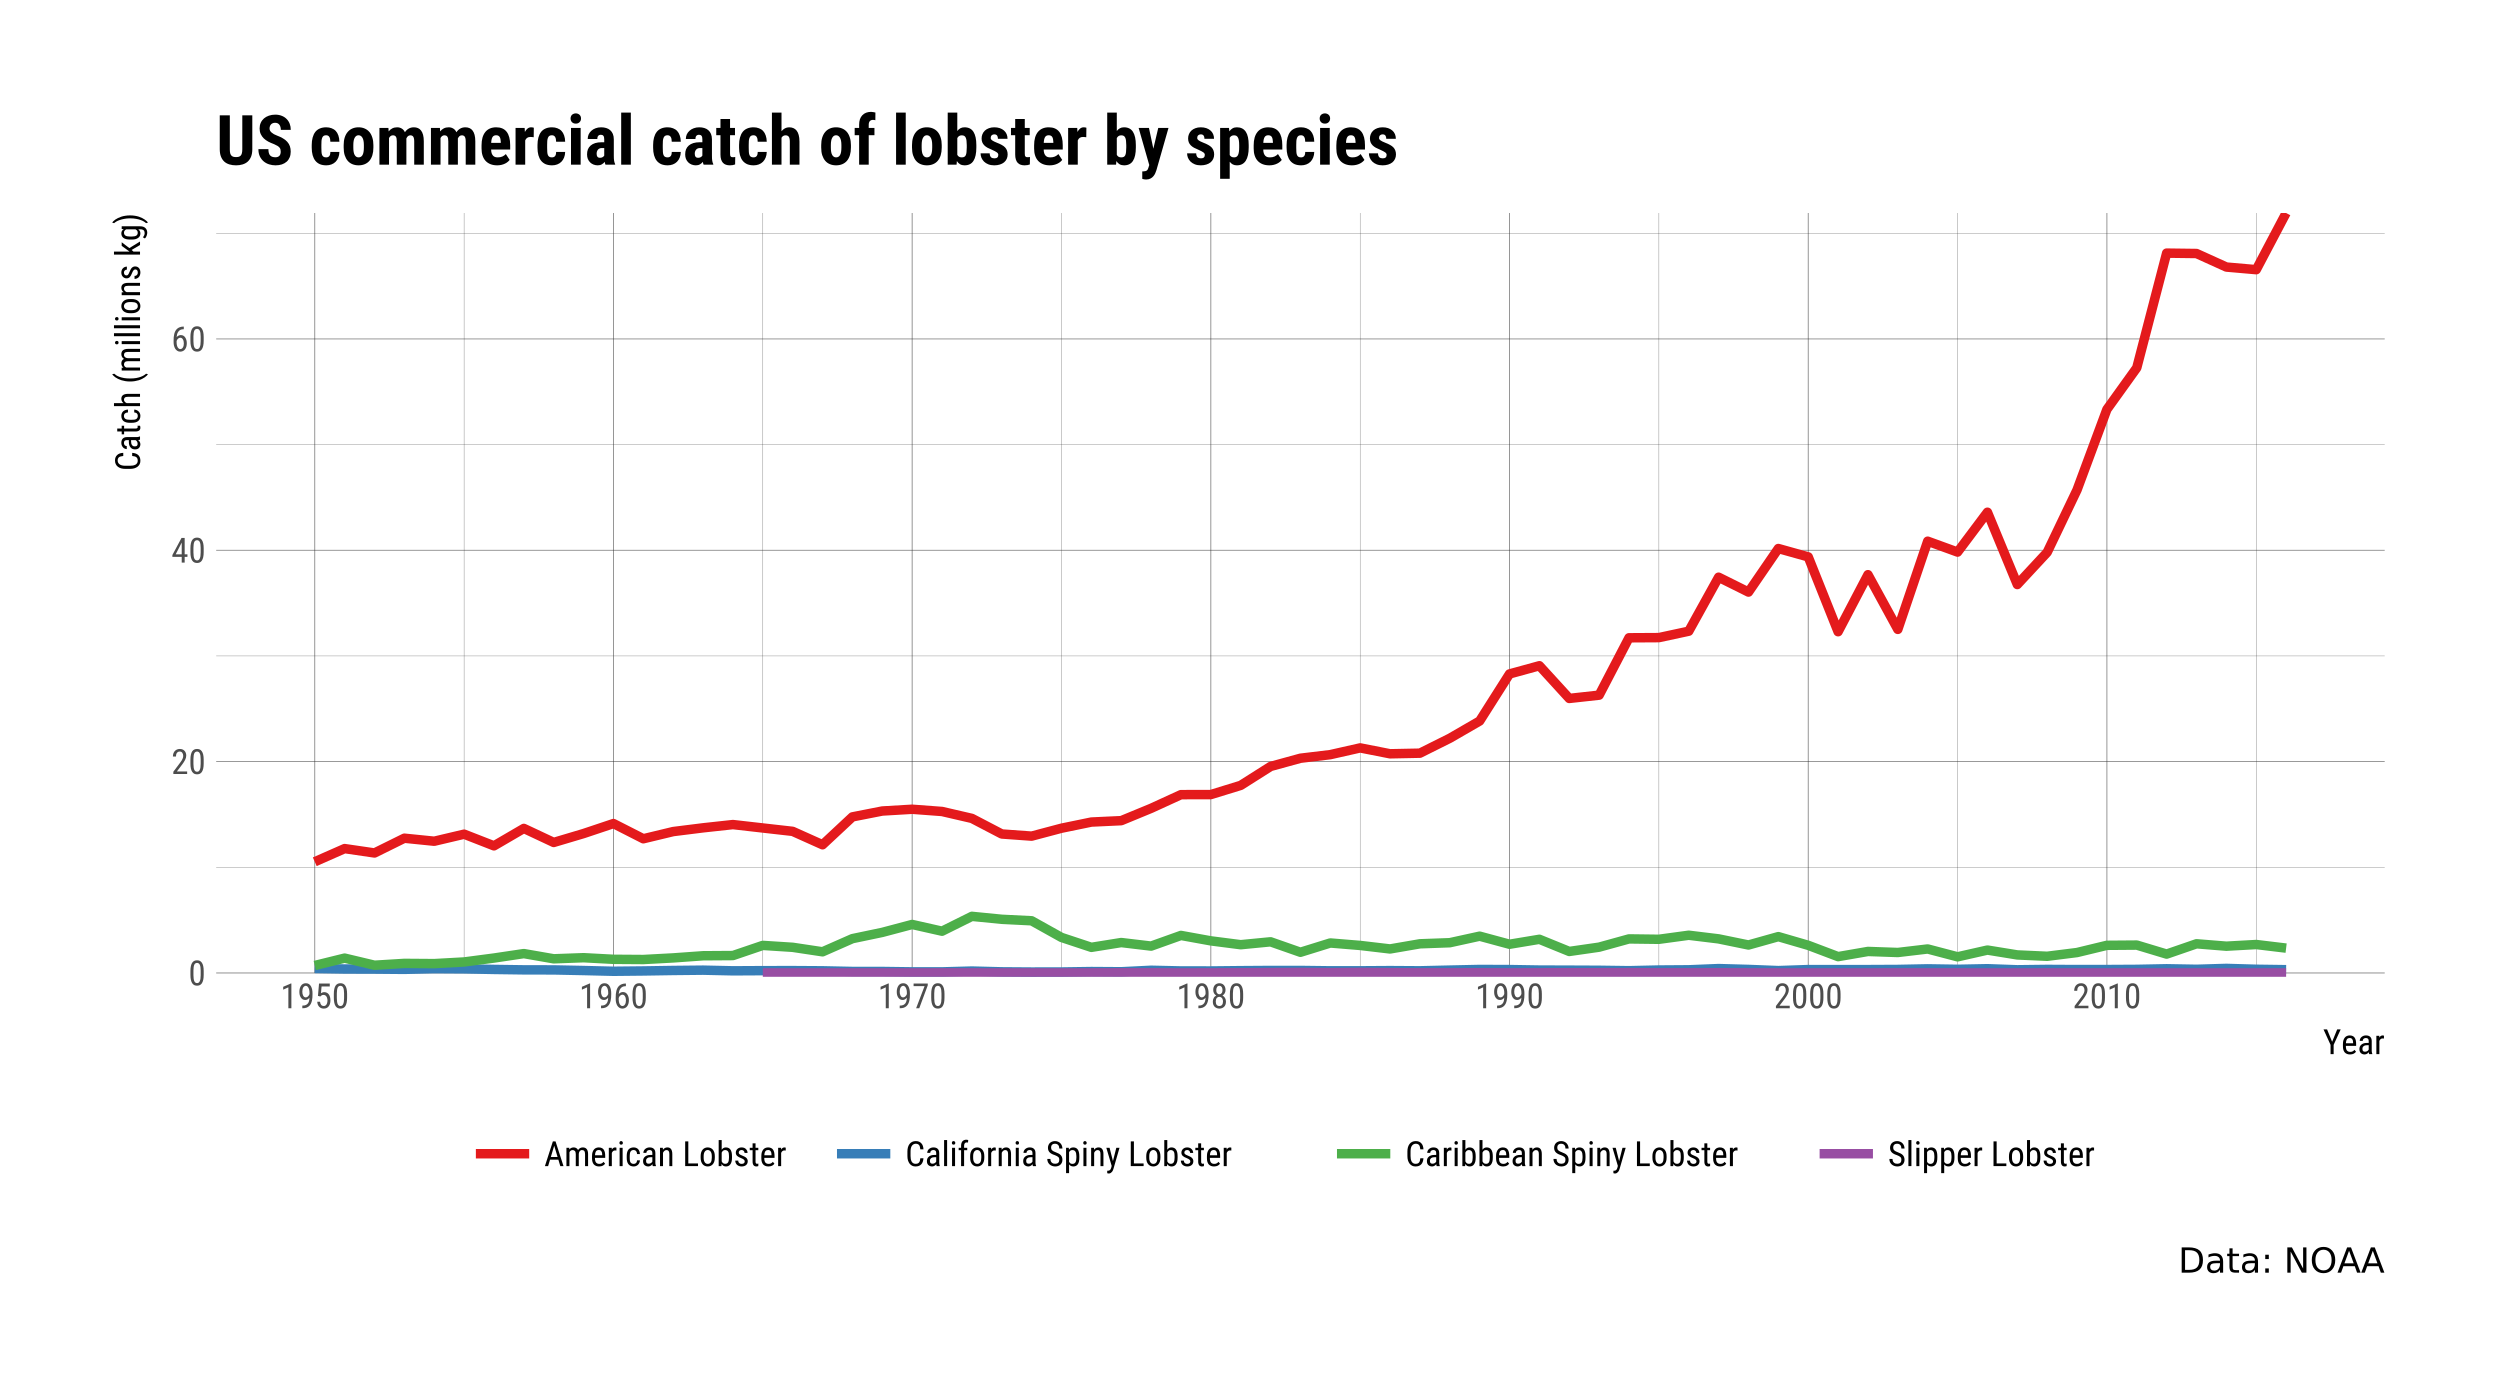 <?xml version="1.0" encoding="UTF-8"?>
<svg xmlns="http://www.w3.org/2000/svg" xmlns:xlink="http://www.w3.org/1999/xlink" width="648pt" height="360pt" viewBox="0 0 648 360" version="1.1">
<defs>
<g>
<symbol overflow="visible" id="glyph0-0">
<path style="stroke:none;" d=""/>
</symbol>
<symbol overflow="visible" id="glyph0-1">
<path style="stroke:none;" d="M 3.938 -2.734 C 3.938 -2.203 3.895 -1.754 3.812 -1.391 C 3.727 -1.035 3.613 -0.75 3.469 -0.531 C 3.32 -0.312 3.141 -0.148 2.922 -0.047 C 2.711 0.047 2.477 0.094 2.219 0.094 C 1.969 0.094 1.734 0.047 1.516 -0.047 C 1.305 -0.148 1.125 -0.312 0.969 -0.531 C 0.82 -0.75 0.707 -1.035 0.625 -1.391 C 0.539 -1.754 0.5 -2.203 0.5 -2.734 L 0.5 -3.703 C 0.5 -4.223 0.539 -4.66 0.625 -5.016 C 0.707 -5.379 0.82 -5.664 0.969 -5.875 C 1.125 -6.094 1.305 -6.25 1.516 -6.344 C 1.723 -6.438 1.957 -6.484 2.219 -6.484 C 2.477 -6.484 2.711 -6.438 2.922 -6.344 C 3.129 -6.25 3.305 -6.094 3.453 -5.875 C 3.609 -5.664 3.727 -5.379 3.812 -5.016 C 3.895 -4.66 3.938 -4.223 3.938 -3.703 Z M 3.156 -3.844 C 3.156 -4.195 3.133 -4.5 3.094 -4.75 C 3.051 -5.008 2.988 -5.219 2.906 -5.375 C 2.832 -5.531 2.734 -5.641 2.609 -5.703 C 2.492 -5.773 2.363 -5.812 2.219 -5.812 C 2.062 -5.812 1.926 -5.773 1.812 -5.703 C 1.695 -5.641 1.598 -5.531 1.516 -5.375 C 1.441 -5.219 1.383 -5.008 1.344 -4.75 C 1.301 -4.5 1.281 -4.195 1.281 -3.844 L 1.281 -2.609 C 1.281 -2.242 1.301 -1.93 1.344 -1.672 C 1.383 -1.422 1.441 -1.211 1.516 -1.047 C 1.598 -0.879 1.695 -0.758 1.812 -0.688 C 1.938 -0.613 2.07 -0.578 2.219 -0.578 C 2.375 -0.578 2.508 -0.613 2.625 -0.688 C 2.738 -0.758 2.832 -0.879 2.906 -1.047 C 2.988 -1.211 3.051 -1.422 3.094 -1.672 C 3.133 -1.93 3.156 -2.242 3.156 -2.609 Z M 3.156 -3.844 "/>
</symbol>
<symbol overflow="visible" id="glyph0-2">
<path style="stroke:none;" d="M 4.094 0 L 0.516 0 L 0.516 -0.578 L 2.266 -2.906 C 2.43 -3.125 2.566 -3.316 2.672 -3.484 C 2.773 -3.648 2.852 -3.801 2.906 -3.938 C 2.969 -4.07 3.008 -4.195 3.031 -4.312 C 3.062 -4.426 3.078 -4.547 3.078 -4.672 C 3.078 -4.828 3.055 -4.973 3.016 -5.109 C 2.973 -5.254 2.914 -5.379 2.844 -5.484 C 2.77 -5.586 2.68 -5.664 2.578 -5.719 C 2.473 -5.781 2.348 -5.812 2.203 -5.812 C 2.023 -5.812 1.875 -5.781 1.75 -5.719 C 1.625 -5.656 1.52 -5.566 1.438 -5.453 C 1.352 -5.336 1.289 -5.195 1.25 -5.031 C 1.207 -4.875 1.188 -4.703 1.188 -4.516 L 0.406 -4.516 C 0.406 -4.785 0.441 -5.039 0.516 -5.281 C 0.598 -5.52 0.711 -5.727 0.859 -5.906 C 1.016 -6.082 1.203 -6.223 1.422 -6.328 C 1.648 -6.43 1.91 -6.484 2.203 -6.484 C 2.461 -6.484 2.691 -6.441 2.891 -6.359 C 3.098 -6.273 3.27 -6.156 3.406 -6 C 3.551 -5.852 3.66 -5.676 3.734 -5.469 C 3.816 -5.258 3.859 -5.023 3.859 -4.766 C 3.859 -4.578 3.832 -4.391 3.781 -4.203 C 3.727 -4.016 3.656 -3.828 3.562 -3.641 C 3.469 -3.453 3.359 -3.266 3.234 -3.078 C 3.117 -2.891 2.992 -2.707 2.859 -2.531 L 1.438 -0.656 L 4.094 -0.656 Z M 4.094 0 "/>
</symbol>
<symbol overflow="visible" id="glyph0-3">
<path style="stroke:none;" d="M 3.453 -2.156 L 4.172 -2.156 L 4.172 -1.484 L 3.453 -1.484 L 3.453 0 L 2.688 0 L 2.688 -1.484 L 0.266 -1.484 L 0.266 -1.969 L 2.641 -6.406 L 3.453 -6.406 Z M 1.125 -2.156 L 2.688 -2.156 L 2.688 -5.188 L 2.641 -5.109 Z M 1.125 -2.156 "/>
</symbol>
<symbol overflow="visible" id="glyph0-4">
<path style="stroke:none;" d="M 3.219 -6.406 L 3.219 -5.719 L 3.156 -5.719 C 2.82 -5.719 2.547 -5.66 2.328 -5.547 C 2.109 -5.43 1.93 -5.273 1.797 -5.078 C 1.66 -4.891 1.555 -4.672 1.484 -4.422 C 1.422 -4.18 1.379 -3.926 1.359 -3.656 C 1.516 -3.844 1.68 -3.977 1.859 -4.062 C 2.047 -4.156 2.242 -4.203 2.453 -4.203 C 2.723 -4.203 2.957 -4.141 3.156 -4.016 C 3.352 -3.891 3.508 -3.727 3.625 -3.531 C 3.75 -3.332 3.844 -3.109 3.906 -2.859 C 3.969 -2.609 4 -2.352 4 -2.094 C 4 -1.781 3.961 -1.488 3.891 -1.219 C 3.816 -0.957 3.707 -0.727 3.562 -0.531 C 3.426 -0.344 3.25 -0.191 3.031 -0.078 C 2.82 0.035 2.578 0.094 2.297 0.094 C 2.004 0.094 1.75 0.02 1.531 -0.125 C 1.312 -0.27 1.129 -0.457 0.984 -0.688 C 0.848 -0.926 0.742 -1.191 0.672 -1.484 C 0.609 -1.773 0.578 -2.066 0.578 -2.359 L 0.578 -2.75 C 0.578 -3.039 0.586 -3.336 0.609 -3.641 C 0.641 -3.941 0.688 -4.227 0.75 -4.5 C 0.82 -4.77 0.914 -5.02 1.031 -5.25 C 1.156 -5.477 1.312 -5.676 1.5 -5.844 C 1.695 -6.02 1.93 -6.156 2.203 -6.25 C 2.473 -6.352 2.789 -6.406 3.156 -6.406 Z M 2.328 -3.516 C 2.211 -3.516 2.102 -3.492 2 -3.453 C 1.906 -3.41 1.816 -3.348 1.734 -3.266 C 1.648 -3.191 1.57 -3.102 1.5 -3 C 1.438 -2.895 1.391 -2.781 1.359 -2.656 L 1.359 -2.344 C 1.359 -2.051 1.383 -1.797 1.438 -1.578 C 1.488 -1.359 1.555 -1.176 1.641 -1.031 C 1.734 -0.883 1.836 -0.77 1.953 -0.688 C 2.066 -0.613 2.18 -0.578 2.297 -0.578 C 2.453 -0.578 2.586 -0.613 2.703 -0.688 C 2.816 -0.758 2.91 -0.859 2.984 -0.984 C 3.066 -1.117 3.129 -1.273 3.172 -1.453 C 3.211 -1.641 3.234 -1.836 3.234 -2.047 C 3.234 -2.234 3.211 -2.414 3.172 -2.594 C 3.141 -2.77 3.082 -2.926 3 -3.062 C 2.926 -3.207 2.832 -3.316 2.719 -3.391 C 2.602 -3.473 2.473 -3.516 2.328 -3.516 Z M 2.328 -3.516 "/>
</symbol>
<symbol overflow="visible" id="glyph0-5">
<path style="stroke:none;" d="M 2.828 0 L 2.047 0 L 2.047 -5.422 L 0.703 -4.812 L 0.703 -5.562 L 2.703 -6.422 L 2.828 -6.422 Z M 2.828 0 "/>
</symbol>
<symbol overflow="visible" id="glyph0-6">
<path style="stroke:none;" d="M 1.281 -0.688 C 1.633 -0.688 1.926 -0.738 2.156 -0.844 C 2.383 -0.957 2.566 -1.109 2.703 -1.297 C 2.836 -1.492 2.93 -1.711 2.984 -1.953 C 3.035 -2.203 3.066 -2.461 3.078 -2.734 C 2.93 -2.555 2.766 -2.41 2.578 -2.297 C 2.398 -2.191 2.203 -2.141 1.984 -2.141 C 1.711 -2.141 1.477 -2.203 1.281 -2.328 C 1.094 -2.453 0.938 -2.613 0.812 -2.812 C 0.688 -3.008 0.594 -3.234 0.531 -3.484 C 0.477 -3.742 0.453 -4.004 0.453 -4.266 C 0.453 -4.578 0.488 -4.863 0.562 -5.125 C 0.633 -5.395 0.738 -5.629 0.875 -5.828 C 1.008 -6.035 1.18 -6.195 1.391 -6.312 C 1.609 -6.426 1.859 -6.484 2.141 -6.484 C 2.453 -6.484 2.719 -6.41 2.938 -6.266 C 3.156 -6.117 3.332 -5.922 3.469 -5.672 C 3.602 -5.43 3.703 -5.156 3.766 -4.844 C 3.828 -4.539 3.859 -4.223 3.859 -3.891 L 3.859 -3.609 C 3.859 -3.328 3.848 -3.039 3.828 -2.75 C 3.805 -2.469 3.766 -2.191 3.703 -1.922 C 3.641 -1.66 3.551 -1.41 3.438 -1.172 C 3.32 -0.941 3.172 -0.738 2.984 -0.562 C 2.797 -0.383 2.562 -0.242 2.281 -0.141 C 2 -0.047 1.664 0 1.281 0 L 1.219 0 L 1.219 -0.688 Z M 2.109 -2.812 C 2.211 -2.812 2.312 -2.832 2.406 -2.875 C 2.5 -2.914 2.586 -2.973 2.672 -3.047 C 2.754 -3.129 2.832 -3.223 2.906 -3.328 C 2.977 -3.43 3.035 -3.547 3.078 -3.672 L 3.078 -4.016 C 3.078 -4.297 3.051 -4.547 3 -4.766 C 2.945 -4.992 2.875 -5.188 2.781 -5.344 C 2.695 -5.5 2.598 -5.613 2.484 -5.688 C 2.367 -5.77 2.254 -5.812 2.141 -5.812 C 1.992 -5.812 1.863 -5.77 1.75 -5.688 C 1.633 -5.613 1.535 -5.508 1.453 -5.375 C 1.379 -5.25 1.32 -5.094 1.281 -4.906 C 1.238 -4.727 1.219 -4.531 1.219 -4.312 C 1.219 -4.125 1.234 -3.938 1.266 -3.75 C 1.305 -3.57 1.363 -3.41 1.438 -3.266 C 1.508 -3.129 1.598 -3.02 1.703 -2.938 C 1.816 -2.852 1.953 -2.812 2.109 -2.812 Z M 2.109 -2.812 "/>
</symbol>
<symbol overflow="visible" id="glyph0-7">
<path style="stroke:none;" d="M 0.828 -3.203 L 1.109 -6.406 L 3.891 -6.406 L 3.891 -5.641 L 1.766 -5.641 L 1.609 -3.906 C 1.711 -3.969 1.832 -4.023 1.969 -4.078 C 2.113 -4.141 2.281 -4.172 2.469 -4.172 C 2.719 -4.172 2.941 -4.117 3.141 -4.016 C 3.336 -3.922 3.504 -3.781 3.641 -3.594 C 3.773 -3.406 3.879 -3.18 3.953 -2.922 C 4.023 -2.66 4.062 -2.367 4.062 -2.047 C 4.062 -1.734 4.023 -1.445 3.953 -1.188 C 3.879 -0.926 3.77 -0.703 3.625 -0.516 C 3.488 -0.328 3.312 -0.176 3.094 -0.062 C 2.875 0.039 2.617 0.094 2.328 0.094 C 2.109 0.094 1.898 0.055 1.703 -0.016 C 1.516 -0.086 1.344 -0.195 1.188 -0.344 C 1.039 -0.488 0.914 -0.672 0.812 -0.891 C 0.719 -1.117 0.66 -1.383 0.641 -1.688 L 1.359 -1.688 C 1.41 -1.32 1.516 -1.047 1.672 -0.859 C 1.836 -0.672 2.055 -0.578 2.328 -0.578 C 2.473 -0.578 2.602 -0.609 2.719 -0.672 C 2.844 -0.742 2.945 -0.844 3.031 -0.969 C 3.113 -1.094 3.176 -1.242 3.219 -1.422 C 3.27 -1.609 3.297 -1.812 3.297 -2.031 C 3.297 -2.227 3.27 -2.41 3.219 -2.578 C 3.176 -2.754 3.113 -2.906 3.031 -3.031 C 2.945 -3.164 2.836 -3.27 2.703 -3.344 C 2.578 -3.414 2.438 -3.453 2.281 -3.453 C 2.164 -3.453 2.066 -3.441 1.984 -3.422 C 1.91 -3.398 1.844 -3.367 1.781 -3.328 C 1.727 -3.297 1.672 -3.254 1.609 -3.203 C 1.555 -3.16 1.504 -3.109 1.453 -3.047 Z M 0.828 -3.203 "/>
</symbol>
<symbol overflow="visible" id="glyph0-8">
<path style="stroke:none;" d="M 4.047 -5.938 L 1.844 0 L 1.031 0 L 3.219 -5.734 L 0.375 -5.734 L 0.375 -6.406 L 4.047 -6.406 Z M 4.047 -5.938 "/>
</symbol>
<symbol overflow="visible" id="glyph0-9">
<path style="stroke:none;" d="M 3.812 -4.734 C 3.812 -4.41 3.738 -4.125 3.594 -3.875 C 3.445 -3.625 3.254 -3.43 3.016 -3.297 C 3.148 -3.223 3.273 -3.133 3.391 -3.031 C 3.504 -2.926 3.598 -2.805 3.672 -2.672 C 3.754 -2.535 3.816 -2.391 3.859 -2.234 C 3.898 -2.078 3.922 -1.91 3.922 -1.734 C 3.922 -1.43 3.879 -1.164 3.797 -0.938 C 3.711 -0.719 3.594 -0.531 3.438 -0.375 C 3.281 -0.227 3.098 -0.113 2.891 -0.031 C 2.68 0.051 2.457 0.094 2.219 0.094 C 1.977 0.094 1.754 0.051 1.547 -0.031 C 1.336 -0.113 1.156 -0.227 1 -0.375 C 0.852 -0.531 0.734 -0.719 0.641 -0.938 C 0.555 -1.164 0.516 -1.43 0.516 -1.734 C 0.516 -1.91 0.535 -2.078 0.578 -2.234 C 0.617 -2.391 0.676 -2.535 0.75 -2.672 C 0.82 -2.805 0.914 -2.926 1.031 -3.031 C 1.145 -3.133 1.27 -3.223 1.406 -3.297 C 1.164 -3.43 0.973 -3.625 0.828 -3.875 C 0.691 -4.125 0.625 -4.41 0.625 -4.734 C 0.625 -5.004 0.66 -5.25 0.734 -5.469 C 0.816 -5.688 0.926 -5.867 1.062 -6.016 C 1.207 -6.172 1.379 -6.285 1.578 -6.359 C 1.773 -6.441 1.988 -6.484 2.219 -6.484 C 2.445 -6.484 2.66 -6.441 2.859 -6.359 C 3.055 -6.285 3.223 -6.172 3.359 -6.016 C 3.504 -5.867 3.613 -5.688 3.688 -5.469 C 3.77 -5.25 3.812 -5.004 3.812 -4.734 Z M 3.156 -1.75 C 3.156 -1.926 3.129 -2.086 3.078 -2.234 C 3.035 -2.391 2.973 -2.52 2.891 -2.625 C 2.805 -2.727 2.707 -2.805 2.594 -2.859 C 2.477 -2.922 2.348 -2.953 2.203 -2.953 C 2.055 -2.953 1.926 -2.922 1.812 -2.859 C 1.695 -2.805 1.598 -2.727 1.516 -2.625 C 1.441 -2.52 1.383 -2.391 1.344 -2.234 C 1.301 -2.086 1.281 -1.926 1.281 -1.75 C 1.281 -1.375 1.359 -1.082 1.516 -0.875 C 1.68 -0.676 1.914 -0.578 2.219 -0.578 C 2.52 -0.578 2.75 -0.676 2.906 -0.875 C 3.07 -1.082 3.156 -1.375 3.156 -1.75 Z M 3.031 -4.719 C 3.031 -4.875 3.008 -5.02 2.969 -5.156 C 2.938 -5.289 2.883 -5.406 2.812 -5.5 C 2.738 -5.602 2.648 -5.68 2.547 -5.734 C 2.453 -5.785 2.344 -5.812 2.219 -5.812 C 2.094 -5.812 1.977 -5.785 1.875 -5.734 C 1.781 -5.691 1.695 -5.617 1.625 -5.516 C 1.562 -5.422 1.508 -5.305 1.469 -5.172 C 1.426 -5.035 1.406 -4.883 1.406 -4.719 C 1.406 -4.551 1.422 -4.398 1.453 -4.266 C 1.492 -4.129 1.551 -4.016 1.625 -3.922 C 1.695 -3.828 1.781 -3.754 1.875 -3.703 C 1.977 -3.648 2.094 -3.625 2.219 -3.625 C 2.344 -3.625 2.453 -3.648 2.547 -3.703 C 2.648 -3.754 2.738 -3.828 2.812 -3.922 C 2.883 -4.016 2.938 -4.129 2.969 -4.266 C 3.008 -4.398 3.031 -4.551 3.031 -4.719 Z M 3.031 -4.719 "/>
</symbol>
<symbol overflow="visible" id="glyph0-10">
<path style="stroke:none;" d="M 3.672 -1.672 L 1.516 -1.672 L 1.016 0 L 0.188 0 L 2.25 -6.406 L 2.938 -6.406 L 5 0 L 4.172 0 Z M 1.719 -2.359 L 3.469 -2.359 L 2.594 -5.281 Z M 1.719 -2.359 "/>
</symbol>
<symbol overflow="visible" id="glyph0-11">
<path style="stroke:none;" d="M 1.312 -4.75 L 1.328 -4.312 C 1.461 -4.477 1.625 -4.609 1.812 -4.703 C 2.008 -4.797 2.234 -4.844 2.484 -4.844 C 2.723 -4.844 2.938 -4.785 3.125 -4.672 C 3.32 -4.566 3.477 -4.395 3.594 -4.156 C 3.727 -4.363 3.895 -4.531 4.094 -4.656 C 4.301 -4.781 4.551 -4.844 4.844 -4.844 C 5.051 -4.844 5.238 -4.805 5.406 -4.734 C 5.57 -4.672 5.711 -4.566 5.828 -4.422 C 5.941 -4.285 6.031 -4.109 6.094 -3.891 C 6.156 -3.68 6.188 -3.426 6.188 -3.125 L 6.188 0 L 5.406 0 L 5.406 -3.125 C 5.406 -3.32 5.383 -3.488 5.344 -3.625 C 5.312 -3.758 5.258 -3.863 5.188 -3.938 C 5.113 -4.02 5.023 -4.078 4.922 -4.109 C 4.828 -4.141 4.719 -4.156 4.594 -4.156 C 4.477 -4.156 4.367 -4.129 4.266 -4.078 C 4.172 -4.023 4.086 -3.953 4.016 -3.859 C 3.953 -3.773 3.898 -3.676 3.859 -3.562 C 3.816 -3.445 3.789 -3.32 3.781 -3.188 L 3.781 0 L 3 0 L 3 -3.125 C 3 -3.312 2.977 -3.469 2.938 -3.594 C 2.906 -3.727 2.852 -3.832 2.781 -3.906 C 2.707 -3.988 2.617 -4.051 2.516 -4.094 C 2.422 -4.133 2.312 -4.156 2.188 -4.156 C 1.969 -4.156 1.789 -4.098 1.656 -3.984 C 1.531 -3.879 1.43 -3.738 1.359 -3.562 L 1.359 0 L 0.578 0 L 0.578 -4.75 Z M 1.312 -4.75 "/>
</symbol>
<symbol overflow="visible" id="glyph0-12">
<path style="stroke:none;" d="M 2.281 0.094 C 2 0.094 1.742 0.051 1.516 -0.031 C 1.285 -0.125 1.086 -0.254 0.922 -0.422 C 0.766 -0.598 0.645 -0.816 0.562 -1.078 C 0.477 -1.348 0.438 -1.664 0.438 -2.031 L 0.438 -2.578 C 0.438 -2.992 0.484 -3.344 0.578 -3.625 C 0.68 -3.914 0.812 -4.148 0.969 -4.328 C 1.133 -4.516 1.32 -4.645 1.531 -4.719 C 1.75 -4.801 1.969 -4.844 2.188 -4.844 C 2.488 -4.844 2.742 -4.789 2.953 -4.688 C 3.172 -4.594 3.344 -4.453 3.469 -4.266 C 3.602 -4.078 3.703 -3.844 3.766 -3.562 C 3.828 -3.281 3.859 -2.957 3.859 -2.594 L 3.859 -2.141 L 1.203 -2.141 L 1.203 -2.031 C 1.203 -1.52 1.297 -1.148 1.484 -0.922 C 1.68 -0.691 1.961 -0.578 2.328 -0.578 C 2.453 -0.578 2.566 -0.586 2.672 -0.609 C 2.785 -0.641 2.883 -0.676 2.969 -0.719 C 3.062 -0.77 3.145 -0.828 3.219 -0.891 C 3.289 -0.961 3.359 -1.035 3.422 -1.109 L 3.828 -0.625 C 3.766 -0.531 3.688 -0.441 3.594 -0.359 C 3.5 -0.273 3.391 -0.195 3.266 -0.125 C 3.141 -0.062 2.992 -0.008 2.828 0.031 C 2.672 0.07 2.488 0.094 2.281 0.094 Z M 2.188 -4.172 C 2.051 -4.172 1.926 -4.148 1.812 -4.109 C 1.695 -4.066 1.598 -3.992 1.516 -3.891 C 1.43 -3.785 1.363 -3.645 1.312 -3.469 C 1.258 -3.301 1.227 -3.082 1.219 -2.812 L 3.078 -2.812 L 3.078 -2.922 C 3.078 -3.098 3.062 -3.266 3.031 -3.422 C 3 -3.578 2.945 -3.707 2.875 -3.812 C 2.812 -3.926 2.723 -4.016 2.609 -4.078 C 2.504 -4.141 2.363 -4.172 2.188 -4.172 Z M 2.188 -4.172 "/>
</symbol>
<symbol overflow="visible" id="glyph0-13">
<path style="stroke:none;" d="M 2.547 -4.031 C 2.484 -4.039 2.426 -4.047 2.375 -4.047 C 2.32 -4.055 2.258 -4.062 2.188 -4.062 C 1.977 -4.062 1.805 -4 1.672 -3.875 C 1.535 -3.758 1.43 -3.602 1.359 -3.406 L 1.359 0 L 0.578 0 L 0.578 -4.75 L 1.344 -4.75 L 1.344 -4.266 C 1.445 -4.441 1.566 -4.582 1.703 -4.688 C 1.848 -4.789 2.023 -4.844 2.234 -4.844 C 2.254 -4.844 2.281 -4.836 2.312 -4.828 C 2.344 -4.828 2.375 -4.82 2.406 -4.812 C 2.438 -4.812 2.461 -4.805 2.484 -4.797 C 2.504 -4.797 2.523 -4.789 2.547 -4.781 Z M 2.547 -4.031 "/>
</symbol>
<symbol overflow="visible" id="glyph0-14">
<path style="stroke:none;" d="M 1.422 0 L 0.641 0 L 0.641 -4.75 L 1.422 -4.75 Z M 0.594 -6.016 C 0.594 -6.148 0.629 -6.258 0.703 -6.344 C 0.773 -6.438 0.883 -6.484 1.031 -6.484 C 1.176 -6.484 1.285 -6.438 1.359 -6.344 C 1.441 -6.25 1.484 -6.141 1.484 -6.016 C 1.484 -5.879 1.445 -5.77 1.375 -5.688 C 1.301 -5.602 1.188 -5.562 1.031 -5.562 C 0.883 -5.562 0.773 -5.602 0.703 -5.688 C 0.629 -5.77 0.594 -5.879 0.594 -6.016 Z M 0.594 -6.016 "/>
</symbol>
<symbol overflow="visible" id="glyph0-15">
<path style="stroke:none;" d="M 2.234 -0.578 C 2.348 -0.578 2.457 -0.594 2.562 -0.625 C 2.664 -0.664 2.754 -0.723 2.828 -0.797 C 2.91 -0.867 2.973 -0.961 3.016 -1.078 C 3.066 -1.191 3.098 -1.332 3.109 -1.5 L 3.844 -1.5 C 3.832 -1.258 3.781 -1.039 3.688 -0.844 C 3.602 -0.656 3.488 -0.488 3.344 -0.344 C 3.195 -0.207 3.023 -0.098 2.828 -0.016 C 2.641 0.055 2.441 0.094 2.234 0.094 C 1.922 0.094 1.648 0.039 1.422 -0.062 C 1.203 -0.164 1.016 -0.312 0.859 -0.5 C 0.711 -0.688 0.602 -0.914 0.531 -1.188 C 0.457 -1.457 0.422 -1.766 0.422 -2.109 L 0.422 -2.641 C 0.422 -2.992 0.457 -3.305 0.531 -3.578 C 0.602 -3.848 0.711 -4.078 0.859 -4.266 C 1.016 -4.453 1.203 -4.594 1.422 -4.688 C 1.648 -4.789 1.922 -4.844 2.234 -4.844 C 2.473 -4.844 2.688 -4.801 2.875 -4.719 C 3.07 -4.645 3.238 -4.535 3.375 -4.391 C 3.52 -4.242 3.629 -4.062 3.703 -3.844 C 3.785 -3.633 3.832 -3.395 3.844 -3.125 L 3.109 -3.125 C 3.086 -3.469 3 -3.727 2.844 -3.906 C 2.695 -4.082 2.492 -4.172 2.234 -4.172 C 2.023 -4.172 1.852 -4.133 1.719 -4.062 C 1.594 -3.988 1.488 -3.883 1.406 -3.75 C 1.332 -3.625 1.281 -3.469 1.25 -3.281 C 1.219 -3.094 1.203 -2.879 1.203 -2.641 L 1.203 -2.109 C 1.203 -1.879 1.211 -1.664 1.234 -1.469 C 1.266 -1.281 1.316 -1.117 1.391 -0.984 C 1.473 -0.859 1.582 -0.758 1.719 -0.688 C 1.852 -0.613 2.023 -0.578 2.234 -0.578 Z M 2.234 -0.578 "/>
</symbol>
<symbol overflow="visible" id="glyph0-16">
<path style="stroke:none;" d="M 3.031 0 C 3 -0.062 2.973 -0.133 2.953 -0.219 C 2.941 -0.312 2.93 -0.41 2.922 -0.516 C 2.867 -0.43 2.805 -0.352 2.734 -0.281 C 2.66 -0.207 2.578 -0.145 2.484 -0.094 C 2.398 -0.039 2.305 0 2.203 0.031 C 2.098 0.07 1.988 0.094 1.875 0.094 C 1.664 0.094 1.477 0.062 1.312 0 C 1.145 -0.062 1 -0.148 0.875 -0.266 C 0.75 -0.379 0.656 -0.52 0.594 -0.688 C 0.531 -0.863 0.5 -1.066 0.5 -1.297 C 0.5 -1.523 0.535 -1.734 0.609 -1.922 C 0.691 -2.117 0.812 -2.285 0.969 -2.422 C 1.125 -2.566 1.316 -2.68 1.547 -2.766 C 1.785 -2.848 2.062 -2.891 2.375 -2.891 L 2.906 -2.891 L 2.906 -3.391 C 2.906 -3.672 2.844 -3.867 2.719 -3.984 C 2.594 -4.109 2.406 -4.172 2.156 -4.172 C 2.02 -4.172 1.906 -4.148 1.812 -4.109 C 1.719 -4.078 1.633 -4.023 1.562 -3.953 C 1.5 -3.891 1.445 -3.812 1.406 -3.719 C 1.375 -3.633 1.359 -3.539 1.359 -3.438 L 0.578 -3.438 C 0.578 -3.602 0.613 -3.77 0.688 -3.938 C 0.758 -4.113 0.863 -4.266 1 -4.391 C 1.145 -4.523 1.316 -4.633 1.516 -4.719 C 1.711 -4.801 1.938 -4.844 2.188 -4.844 C 2.406 -4.844 2.602 -4.816 2.781 -4.766 C 2.969 -4.711 3.129 -4.625 3.266 -4.5 C 3.398 -4.383 3.504 -4.234 3.578 -4.047 C 3.648 -3.867 3.688 -3.645 3.688 -3.375 L 3.688 -1.031 C 3.688 -0.957 3.688 -0.875 3.688 -0.781 C 3.695 -0.695 3.707 -0.613 3.719 -0.531 C 3.738 -0.445 3.754 -0.363 3.766 -0.281 C 3.785 -0.207 3.812 -0.141 3.844 -0.078 L 3.844 0 Z M 1.984 -0.625 C 2.098 -0.625 2.203 -0.641 2.297 -0.672 C 2.391 -0.703 2.477 -0.742 2.562 -0.797 C 2.645 -0.848 2.711 -0.906 2.766 -0.969 C 2.828 -1.031 2.875 -1.098 2.906 -1.172 L 2.906 -2.312 L 2.5 -2.312 C 2.312 -2.312 2.141 -2.289 1.984 -2.25 C 1.836 -2.207 1.711 -2.145 1.609 -2.062 C 1.504 -1.988 1.422 -1.895 1.359 -1.781 C 1.305 -1.664 1.281 -1.535 1.281 -1.391 C 1.281 -1.242 1.289 -1.117 1.312 -1.016 C 1.344 -0.922 1.391 -0.844 1.453 -0.781 C 1.516 -0.727 1.586 -0.688 1.672 -0.656 C 1.766 -0.633 1.867 -0.625 1.984 -0.625 Z M 1.984 -0.625 "/>
</symbol>
<symbol overflow="visible" id="glyph0-17">
<path style="stroke:none;" d="M 1.312 -4.75 L 1.344 -4.234 C 1.477 -4.43 1.645 -4.582 1.844 -4.688 C 2.039 -4.789 2.254 -4.844 2.484 -4.844 C 2.68 -4.844 2.859 -4.812 3.016 -4.75 C 3.172 -4.688 3.305 -4.582 3.422 -4.438 C 3.535 -4.301 3.617 -4.125 3.672 -3.906 C 3.734 -3.688 3.766 -3.422 3.766 -3.109 L 3.766 0 L 3 0 L 3 -3.125 C 3 -3.5 2.938 -3.766 2.812 -3.922 C 2.688 -4.078 2.5 -4.156 2.25 -4.156 C 2.051 -4.156 1.875 -4.086 1.719 -3.953 C 1.57 -3.828 1.453 -3.66 1.359 -3.453 L 1.359 0 L 0.578 0 L 0.578 -4.75 Z M 1.312 -4.75 "/>
</symbol>
<symbol overflow="visible" id="glyph0-18">
<path style="stroke:none;" d=""/>
</symbol>
<symbol overflow="visible" id="glyph0-19">
<path style="stroke:none;" d="M 1.5 -0.688 L 4.016 -0.688 L 4.016 0 L 0.688 0 L 0.688 -6.406 L 1.5 -6.406 Z M 1.5 -0.688 "/>
</symbol>
<symbol overflow="visible" id="glyph0-20">
<path style="stroke:none;" d="M 0.422 -2.594 C 0.422 -2.969 0.469 -3.297 0.562 -3.578 C 0.656 -3.859 0.785 -4.094 0.953 -4.281 C 1.117 -4.469 1.312 -4.609 1.531 -4.703 C 1.758 -4.797 2 -4.844 2.25 -4.844 C 2.508 -4.844 2.75 -4.797 2.969 -4.703 C 3.195 -4.609 3.395 -4.469 3.562 -4.281 C 3.727 -4.094 3.859 -3.859 3.953 -3.578 C 4.047 -3.297 4.094 -2.969 4.094 -2.594 L 4.094 -2.156 C 4.094 -1.781 4.047 -1.453 3.953 -1.172 C 3.859 -0.891 3.727 -0.656 3.562 -0.469 C 3.395 -0.281 3.195 -0.141 2.969 -0.047 C 2.75 0.047 2.516 0.094 2.266 0.094 C 2.004 0.094 1.758 0.047 1.531 -0.047 C 1.312 -0.141 1.117 -0.281 0.953 -0.469 C 0.785 -0.656 0.656 -0.891 0.562 -1.172 C 0.469 -1.453 0.422 -1.781 0.422 -2.156 Z M 1.203 -2.156 C 1.203 -1.883 1.227 -1.648 1.281 -1.453 C 1.332 -1.266 1.406 -1.102 1.5 -0.969 C 1.594 -0.844 1.703 -0.742 1.828 -0.672 C 1.961 -0.609 2.109 -0.578 2.266 -0.578 C 2.961 -0.578 3.312 -1.102 3.312 -2.156 L 3.312 -2.594 C 3.312 -2.852 3.285 -3.082 3.234 -3.281 C 3.18 -3.477 3.109 -3.641 3.016 -3.766 C 2.922 -3.898 2.805 -4 2.672 -4.062 C 2.547 -4.133 2.406 -4.172 2.25 -4.172 C 2.102 -4.172 1.961 -4.133 1.828 -4.062 C 1.703 -4 1.594 -3.898 1.5 -3.766 C 1.406 -3.641 1.332 -3.477 1.281 -3.281 C 1.227 -3.082 1.203 -2.852 1.203 -2.594 Z M 1.203 -2.156 "/>
</symbol>
<symbol overflow="visible" id="glyph0-21">
<path style="stroke:none;" d="M 4.031 -2.156 C 4.031 -1.77 3.992 -1.438 3.922 -1.156 C 3.848 -0.883 3.742 -0.656 3.609 -0.469 C 3.484 -0.281 3.32 -0.141 3.125 -0.047 C 2.938 0.047 2.719 0.094 2.469 0.094 C 2.195 0.094 1.969 0.035 1.781 -0.078 C 1.602 -0.191 1.453 -0.352 1.328 -0.562 L 1.297 0 L 0.578 0 L 0.578 -6.75 L 1.359 -6.75 L 1.359 -4.234 C 1.484 -4.43 1.633 -4.582 1.812 -4.688 C 1.988 -4.789 2.203 -4.844 2.453 -4.844 C 2.703 -4.844 2.926 -4.797 3.125 -4.703 C 3.32 -4.617 3.484 -4.484 3.609 -4.297 C 3.742 -4.117 3.848 -3.883 3.922 -3.594 C 3.992 -3.312 4.031 -2.977 4.031 -2.594 Z M 3.25 -2.594 C 3.25 -2.852 3.234 -3.082 3.203 -3.281 C 3.172 -3.477 3.113 -3.641 3.031 -3.766 C 2.957 -3.891 2.852 -3.984 2.719 -4.047 C 2.594 -4.117 2.438 -4.156 2.25 -4.156 C 2.031 -4.156 1.848 -4.094 1.703 -3.969 C 1.555 -3.844 1.441 -3.688 1.359 -3.5 L 1.359 -1.234 C 1.398 -1.148 1.445 -1.066 1.5 -0.984 C 1.562 -0.898 1.629 -0.828 1.703 -0.766 C 1.773 -0.711 1.859 -0.672 1.953 -0.641 C 2.047 -0.609 2.148 -0.594 2.266 -0.594 C 2.617 -0.594 2.867 -0.719 3.016 -0.969 C 3.172 -1.219 3.25 -1.613 3.25 -2.156 Z M 3.25 -2.594 "/>
</symbol>
<symbol overflow="visible" id="glyph0-22">
<path style="stroke:none;" d="M 2.891 -1.219 C 2.891 -1.301 2.875 -1.379 2.844 -1.453 C 2.812 -1.523 2.758 -1.594 2.688 -1.656 C 2.613 -1.727 2.52 -1.797 2.406 -1.859 C 2.289 -1.922 2.145 -1.988 1.969 -2.062 C 1.75 -2.156 1.551 -2.242 1.375 -2.328 C 1.207 -2.422 1.062 -2.52 0.938 -2.625 C 0.82 -2.738 0.734 -2.863 0.672 -3 C 0.609 -3.133 0.578 -3.301 0.578 -3.5 C 0.578 -3.688 0.613 -3.859 0.688 -4.016 C 0.758 -4.18 0.859 -4.32 0.984 -4.438 C 1.117 -4.562 1.273 -4.66 1.453 -4.734 C 1.641 -4.805 1.848 -4.844 2.078 -4.844 C 2.316 -4.844 2.531 -4.805 2.719 -4.734 C 2.914 -4.66 3.078 -4.555 3.203 -4.422 C 3.336 -4.297 3.441 -4.145 3.516 -3.969 C 3.586 -3.789 3.625 -3.602 3.625 -3.406 L 2.844 -3.406 C 2.844 -3.5 2.828 -3.594 2.797 -3.688 C 2.766 -3.781 2.711 -3.863 2.641 -3.938 C 2.578 -4.008 2.5 -4.066 2.406 -4.109 C 2.312 -4.148 2.203 -4.172 2.078 -4.172 C 1.953 -4.172 1.844 -4.148 1.75 -4.109 C 1.656 -4.078 1.578 -4.031 1.516 -3.969 C 1.461 -3.914 1.422 -3.848 1.391 -3.766 C 1.359 -3.68 1.344 -3.598 1.344 -3.516 C 1.344 -3.43 1.352 -3.359 1.375 -3.297 C 1.406 -3.234 1.453 -3.172 1.516 -3.109 C 1.578 -3.055 1.66 -3 1.766 -2.938 C 1.867 -2.883 2.008 -2.82 2.188 -2.75 C 2.426 -2.656 2.633 -2.562 2.812 -2.469 C 3 -2.375 3.156 -2.27 3.281 -2.156 C 3.406 -2.039 3.5 -1.91 3.562 -1.766 C 3.633 -1.629 3.672 -1.469 3.672 -1.281 C 3.672 -1.07 3.633 -0.879 3.562 -0.703 C 3.488 -0.535 3.379 -0.391 3.234 -0.266 C 3.098 -0.148 2.93 -0.062 2.734 0 C 2.547 0.062 2.332 0.094 2.094 0.094 C 1.832 0.094 1.598 0.051 1.391 -0.031 C 1.18 -0.113 1.004 -0.223 0.859 -0.359 C 0.723 -0.504 0.617 -0.664 0.547 -0.844 C 0.473 -1.031 0.438 -1.223 0.438 -1.422 L 1.219 -1.422 C 1.219 -1.254 1.242 -1.113 1.297 -1 C 1.359 -0.895 1.43 -0.812 1.516 -0.75 C 1.598 -0.688 1.691 -0.641 1.797 -0.609 C 1.898 -0.586 2 -0.578 2.094 -0.578 C 2.352 -0.578 2.551 -0.633 2.688 -0.75 C 2.82 -0.863 2.891 -1.02 2.891 -1.219 Z M 2.891 -1.219 "/>
</symbol>
<symbol overflow="visible" id="glyph0-23">
<path style="stroke:none;" d="M 1.594 -5.906 L 1.594 -4.75 L 2.312 -4.75 L 2.312 -4.125 L 1.594 -4.125 L 1.594 -1.172 C 1.594 -1.055 1.602 -0.957 1.625 -0.875 C 1.656 -0.801 1.688 -0.742 1.719 -0.703 C 1.758 -0.66 1.801 -0.633 1.844 -0.625 C 1.895 -0.613 1.953 -0.609 2.016 -0.609 C 2.066 -0.609 2.125 -0.613 2.188 -0.625 C 2.25 -0.633 2.297 -0.645 2.328 -0.656 L 2.312 0 C 2.258 0.02 2.188 0.039 2.094 0.062 C 2.008 0.082 1.898 0.094 1.766 0.094 C 1.641 0.094 1.52 0.066 1.406 0.016 C 1.289 -0.023 1.191 -0.094 1.109 -0.188 C 1.023 -0.289 0.957 -0.422 0.906 -0.578 C 0.852 -0.742 0.828 -0.945 0.828 -1.188 L 0.828 -4.125 L 0.094 -4.125 L 0.094 -4.75 L 0.828 -4.75 L 0.828 -5.906 Z M 1.594 -5.906 "/>
</symbol>
<symbol overflow="visible" id="glyph0-24">
<path style="stroke:none;" d="M 4.703 -2.031 C 4.68 -1.695 4.625 -1.398 4.531 -1.141 C 4.445 -0.879 4.316 -0.656 4.141 -0.469 C 3.973 -0.289 3.766 -0.148 3.516 -0.047 C 3.266 0.047 2.973 0.094 2.641 0.094 C 2.316 0.094 2.023 0.031 1.766 -0.094 C 1.516 -0.227 1.297 -0.41 1.109 -0.641 C 0.93 -0.879 0.789 -1.16 0.688 -1.484 C 0.594 -1.816 0.547 -2.191 0.547 -2.609 L 0.547 -3.781 C 0.547 -4.195 0.594 -4.57 0.688 -4.906 C 0.789 -5.238 0.93 -5.52 1.109 -5.75 C 1.297 -5.988 1.523 -6.172 1.797 -6.297 C 2.066 -6.422 2.375 -6.484 2.719 -6.484 C 3.031 -6.484 3.301 -6.438 3.531 -6.344 C 3.77 -6.25 3.973 -6.109 4.141 -5.922 C 4.316 -5.742 4.453 -5.52 4.547 -5.25 C 4.641 -4.988 4.691 -4.688 4.703 -4.344 L 3.891 -4.344 C 3.867 -4.594 3.832 -4.805 3.781 -4.984 C 3.738 -5.172 3.672 -5.32 3.578 -5.438 C 3.484 -5.562 3.363 -5.648 3.219 -5.703 C 3.082 -5.766 2.914 -5.797 2.719 -5.797 C 2.477 -5.797 2.273 -5.742 2.109 -5.641 C 1.941 -5.547 1.801 -5.41 1.688 -5.234 C 1.57 -5.066 1.488 -4.859 1.438 -4.609 C 1.383 -4.367 1.359 -4.098 1.359 -3.797 L 1.359 -2.609 C 1.359 -2.328 1.379 -2.062 1.422 -1.812 C 1.473 -1.57 1.547 -1.359 1.641 -1.172 C 1.742 -0.992 1.879 -0.852 2.047 -0.75 C 2.211 -0.645 2.41 -0.594 2.641 -0.594 C 2.859 -0.594 3.039 -0.617 3.188 -0.672 C 3.344 -0.734 3.469 -0.82 3.562 -0.938 C 3.656 -1.051 3.727 -1.195 3.781 -1.375 C 3.832 -1.551 3.867 -1.77 3.891 -2.031 Z M 4.703 -2.031 "/>
</symbol>
<symbol overflow="visible" id="glyph0-25">
<path style="stroke:none;" d="M 1.422 0 L 0.641 0 L 0.641 -6.75 L 1.422 -6.75 Z M 1.422 0 "/>
</symbol>
<symbol overflow="visible" id="glyph0-26">
<path style="stroke:none;" d="M 0.922 0 L 0.922 -4.125 L 0.297 -4.125 L 0.297 -4.75 L 0.922 -4.75 L 0.922 -5.25 C 0.922 -5.508 0.953 -5.738 1.016 -5.938 C 1.078 -6.133 1.164 -6.301 1.281 -6.438 C 1.406 -6.57 1.551 -6.672 1.719 -6.734 C 1.883 -6.805 2.078 -6.844 2.297 -6.844 C 2.441 -6.844 2.598 -6.816 2.766 -6.766 L 2.719 -6.109 C 2.664 -6.117 2.609 -6.125 2.547 -6.125 C 2.484 -6.133 2.422 -6.141 2.359 -6.141 C 2.148 -6.141 1.988 -6.062 1.875 -5.906 C 1.758 -5.758 1.703 -5.539 1.703 -5.25 L 1.703 -4.75 L 2.516 -4.75 L 2.516 -4.125 L 1.703 -4.125 L 1.703 0 Z M 0.922 0 "/>
</symbol>
<symbol overflow="visible" id="glyph0-27">
<path style="stroke:none;" d="M 3.484 -1.625 C 3.484 -1.77 3.469 -1.898 3.438 -2.016 C 3.406 -2.129 3.344 -2.234 3.25 -2.328 C 3.156 -2.422 3.031 -2.508 2.875 -2.594 C 2.719 -2.676 2.52 -2.766 2.281 -2.859 C 2.008 -2.941 1.766 -3.039 1.547 -3.156 C 1.336 -3.27 1.156 -3.398 1 -3.547 C 0.852 -3.703 0.738 -3.879 0.656 -4.078 C 0.582 -4.273 0.547 -4.492 0.547 -4.734 C 0.547 -4.984 0.586 -5.211 0.672 -5.422 C 0.754 -5.641 0.875 -5.828 1.031 -5.984 C 1.195 -6.141 1.391 -6.258 1.609 -6.344 C 1.836 -6.438 2.094 -6.484 2.375 -6.484 C 2.688 -6.484 2.961 -6.426 3.203 -6.312 C 3.441 -6.207 3.641 -6.066 3.797 -5.891 C 3.961 -5.711 4.086 -5.504 4.172 -5.266 C 4.254 -5.035 4.297 -4.797 4.297 -4.547 L 3.484 -4.547 C 3.484 -4.723 3.461 -4.891 3.422 -5.047 C 3.379 -5.203 3.312 -5.332 3.219 -5.438 C 3.125 -5.551 3.008 -5.641 2.875 -5.703 C 2.738 -5.766 2.57 -5.797 2.375 -5.797 C 2.195 -5.797 2.039 -5.77 1.906 -5.719 C 1.781 -5.664 1.676 -5.594 1.594 -5.5 C 1.508 -5.406 1.445 -5.297 1.406 -5.172 C 1.375 -5.047 1.359 -4.906 1.359 -4.75 C 1.359 -4.477 1.453 -4.254 1.641 -4.078 C 1.836 -3.898 2.141 -3.738 2.547 -3.594 C 2.848 -3.488 3.109 -3.375 3.328 -3.25 C 3.555 -3.125 3.738 -2.984 3.875 -2.828 C 4.02 -2.672 4.125 -2.492 4.188 -2.297 C 4.258 -2.098 4.297 -1.875 4.297 -1.625 C 4.297 -1.363 4.25 -1.129 4.156 -0.922 C 4.07 -0.711 3.945 -0.531 3.781 -0.375 C 3.625 -0.227 3.43 -0.113 3.203 -0.031 C 2.973 0.051 2.711 0.094 2.422 0.094 C 2.172 0.094 1.922 0.051 1.672 -0.031 C 1.43 -0.113 1.211 -0.234 1.016 -0.391 C 0.828 -0.555 0.672 -0.758 0.547 -1 C 0.43 -1.25 0.375 -1.535 0.375 -1.859 L 1.188 -1.859 C 1.188 -1.641 1.219 -1.453 1.281 -1.297 C 1.344 -1.141 1.43 -1.008 1.547 -0.906 C 1.66 -0.801 1.789 -0.723 1.938 -0.672 C 2.082 -0.629 2.242 -0.609 2.422 -0.609 C 2.773 -0.609 3.039 -0.695 3.219 -0.875 C 3.395 -1.051 3.484 -1.301 3.484 -1.625 Z M 3.484 -1.625 "/>
</symbol>
<symbol overflow="visible" id="glyph0-28">
<path style="stroke:none;" d="M 4.016 -2.156 C 4.016 -1.395 3.879 -0.828 3.609 -0.453 C 3.336 -0.086 2.957 0.094 2.469 0.094 C 2.219 0.094 2 0.047 1.812 -0.047 C 1.633 -0.141 1.484 -0.273 1.359 -0.453 L 1.359 1.828 L 0.578 1.828 L 0.578 -4.75 L 1.281 -4.75 L 1.328 -4.234 C 1.453 -4.43 1.602 -4.582 1.781 -4.688 C 1.969 -4.789 2.191 -4.844 2.453 -4.844 C 2.703 -4.844 2.926 -4.797 3.125 -4.703 C 3.32 -4.617 3.484 -4.484 3.609 -4.297 C 3.742 -4.117 3.844 -3.883 3.906 -3.594 C 3.977 -3.312 4.016 -2.977 4.016 -2.594 Z M 3.25 -2.594 C 3.25 -3.125 3.164 -3.516 3 -3.766 C 2.832 -4.023 2.566 -4.156 2.203 -4.156 C 2.004 -4.156 1.832 -4.102 1.688 -4 C 1.551 -3.895 1.441 -3.758 1.359 -3.594 L 1.359 -1.125 C 1.441 -0.957 1.551 -0.82 1.688 -0.719 C 1.82 -0.625 2 -0.578 2.219 -0.578 C 2.57 -0.578 2.832 -0.703 3 -0.953 C 3.164 -1.211 3.25 -1.613 3.25 -2.156 Z M 3.25 -2.594 "/>
</symbol>
<symbol overflow="visible" id="glyph0-29">
<path style="stroke:none;" d="M 1.875 -1.297 L 2.75 -4.75 L 3.578 -4.75 L 2 0.734 C 1.969 0.848 1.922 0.973 1.859 1.109 C 1.797 1.254 1.711 1.383 1.609 1.5 C 1.516 1.613 1.398 1.711 1.266 1.797 C 1.129 1.879 0.973 1.922 0.797 1.922 C 0.766 1.922 0.727 1.914 0.688 1.906 C 0.656 1.906 0.617 1.898 0.578 1.891 C 0.535 1.879 0.5 1.867 0.469 1.859 C 0.438 1.859 0.41 1.852 0.391 1.844 L 0.391 1.188 C 0.398 1.195 0.426 1.203 0.469 1.203 C 0.508 1.203 0.539 1.203 0.562 1.203 C 0.676 1.203 0.773 1.188 0.859 1.156 C 0.953 1.133 1.031 1.094 1.094 1.031 C 1.164 0.977 1.227 0.898 1.281 0.797 C 1.332 0.703 1.379 0.582 1.422 0.438 L 1.547 -0.047 L 0.156 -4.75 L 1 -4.75 Z M 1.875 -1.297 "/>
</symbol>
<symbol overflow="visible" id="glyph1-0">
<path style="stroke:none;" d=""/>
</symbol>
<symbol overflow="visible" id="glyph1-1">
<path style="stroke:none;" d="M 2.359 -3.188 L 3.672 -6.406 L 4.578 -6.406 L 2.75 -2.391 L 2.75 0 L 1.953 0 L 1.953 -2.391 L 0.125 -6.406 L 1.047 -6.406 Z M 2.359 -3.188 "/>
</symbol>
<symbol overflow="visible" id="glyph1-2">
<path style="stroke:none;" d="M 2.281 0.094 C 2 0.094 1.742 0.051 1.516 -0.031 C 1.285 -0.125 1.086 -0.254 0.922 -0.422 C 0.766 -0.598 0.645 -0.816 0.562 -1.078 C 0.477 -1.348 0.438 -1.664 0.438 -2.031 L 0.438 -2.578 C 0.438 -2.992 0.484 -3.344 0.578 -3.625 C 0.68 -3.914 0.812 -4.148 0.969 -4.328 C 1.133 -4.516 1.32 -4.645 1.531 -4.719 C 1.75 -4.801 1.969 -4.844 2.188 -4.844 C 2.488 -4.844 2.742 -4.789 2.953 -4.688 C 3.172 -4.594 3.344 -4.453 3.469 -4.266 C 3.602 -4.078 3.703 -3.844 3.766 -3.562 C 3.828 -3.281 3.859 -2.957 3.859 -2.594 L 3.859 -2.141 L 1.203 -2.141 L 1.203 -2.031 C 1.203 -1.52 1.297 -1.148 1.484 -0.922 C 1.68 -0.691 1.961 -0.578 2.328 -0.578 C 2.453 -0.578 2.566 -0.586 2.672 -0.609 C 2.785 -0.641 2.883 -0.676 2.969 -0.719 C 3.062 -0.77 3.145 -0.828 3.219 -0.891 C 3.289 -0.961 3.359 -1.035 3.422 -1.109 L 3.828 -0.625 C 3.766 -0.531 3.688 -0.441 3.594 -0.359 C 3.5 -0.273 3.391 -0.195 3.266 -0.125 C 3.141 -0.062 2.992 -0.008 2.828 0.031 C 2.672 0.07 2.488 0.094 2.281 0.094 Z M 2.188 -4.172 C 2.051 -4.172 1.926 -4.148 1.812 -4.109 C 1.695 -4.066 1.598 -3.992 1.516 -3.891 C 1.43 -3.785 1.363 -3.645 1.312 -3.469 C 1.258 -3.301 1.227 -3.082 1.219 -2.812 L 3.078 -2.812 L 3.078 -2.922 C 3.078 -3.098 3.062 -3.266 3.031 -3.422 C 3 -3.578 2.945 -3.707 2.875 -3.812 C 2.812 -3.926 2.723 -4.016 2.609 -4.078 C 2.504 -4.141 2.363 -4.172 2.188 -4.172 Z M 2.188 -4.172 "/>
</symbol>
<symbol overflow="visible" id="glyph1-3">
<path style="stroke:none;" d="M 3.031 0 C 3 -0.062 2.973 -0.133 2.953 -0.219 C 2.941 -0.312 2.93 -0.41 2.922 -0.516 C 2.867 -0.43 2.805 -0.352 2.734 -0.281 C 2.66 -0.207 2.578 -0.145 2.484 -0.094 C 2.398 -0.039 2.305 0 2.203 0.031 C 2.098 0.07 1.988 0.094 1.875 0.094 C 1.664 0.094 1.477 0.062 1.312 0 C 1.145 -0.062 1 -0.148 0.875 -0.266 C 0.75 -0.379 0.656 -0.52 0.594 -0.688 C 0.531 -0.863 0.5 -1.066 0.5 -1.297 C 0.5 -1.523 0.535 -1.734 0.609 -1.922 C 0.691 -2.117 0.812 -2.285 0.969 -2.422 C 1.125 -2.566 1.316 -2.68 1.547 -2.766 C 1.785 -2.848 2.062 -2.891 2.375 -2.891 L 2.906 -2.891 L 2.906 -3.391 C 2.906 -3.672 2.844 -3.867 2.719 -3.984 C 2.594 -4.109 2.406 -4.172 2.156 -4.172 C 2.02 -4.172 1.906 -4.148 1.812 -4.109 C 1.719 -4.078 1.633 -4.023 1.562 -3.953 C 1.5 -3.891 1.445 -3.812 1.406 -3.719 C 1.375 -3.633 1.359 -3.539 1.359 -3.438 L 0.578 -3.438 C 0.578 -3.602 0.613 -3.77 0.688 -3.938 C 0.758 -4.113 0.863 -4.266 1 -4.391 C 1.145 -4.523 1.316 -4.633 1.516 -4.719 C 1.711 -4.801 1.938 -4.844 2.188 -4.844 C 2.406 -4.844 2.602 -4.816 2.781 -4.766 C 2.969 -4.711 3.129 -4.625 3.266 -4.5 C 3.398 -4.383 3.504 -4.234 3.578 -4.047 C 3.648 -3.867 3.688 -3.645 3.688 -3.375 L 3.688 -1.031 C 3.688 -0.957 3.688 -0.875 3.688 -0.781 C 3.695 -0.695 3.707 -0.613 3.719 -0.531 C 3.738 -0.445 3.754 -0.363 3.766 -0.281 C 3.785 -0.207 3.812 -0.141 3.844 -0.078 L 3.844 0 Z M 1.984 -0.625 C 2.098 -0.625 2.203 -0.641 2.297 -0.672 C 2.391 -0.703 2.477 -0.742 2.562 -0.797 C 2.645 -0.848 2.711 -0.906 2.766 -0.969 C 2.828 -1.031 2.875 -1.098 2.906 -1.172 L 2.906 -2.312 L 2.5 -2.312 C 2.312 -2.312 2.141 -2.289 1.984 -2.25 C 1.836 -2.207 1.711 -2.145 1.609 -2.062 C 1.504 -1.988 1.422 -1.895 1.359 -1.781 C 1.305 -1.664 1.281 -1.535 1.281 -1.391 C 1.281 -1.242 1.289 -1.117 1.312 -1.016 C 1.344 -0.922 1.391 -0.844 1.453 -0.781 C 1.516 -0.727 1.586 -0.688 1.672 -0.656 C 1.766 -0.633 1.867 -0.625 1.984 -0.625 Z M 1.984 -0.625 "/>
</symbol>
<symbol overflow="visible" id="glyph1-4">
<path style="stroke:none;" d="M 2.547 -4.031 C 2.484 -4.039 2.426 -4.047 2.375 -4.047 C 2.32 -4.055 2.258 -4.062 2.188 -4.062 C 1.977 -4.062 1.805 -4 1.672 -3.875 C 1.535 -3.758 1.43 -3.602 1.359 -3.406 L 1.359 0 L 0.578 0 L 0.578 -4.75 L 1.344 -4.75 L 1.344 -4.266 C 1.445 -4.441 1.566 -4.582 1.703 -4.688 C 1.848 -4.789 2.023 -4.844 2.234 -4.844 C 2.254 -4.844 2.281 -4.836 2.312 -4.828 C 2.344 -4.828 2.375 -4.82 2.406 -4.812 C 2.438 -4.812 2.461 -4.805 2.484 -4.797 C 2.504 -4.797 2.523 -4.789 2.547 -4.781 Z M 2.547 -4.031 "/>
</symbol>
<symbol overflow="visible" id="glyph2-0">
<path style="stroke:none;" d=""/>
</symbol>
<symbol overflow="visible" id="glyph2-1">
<path style="stroke:none;" d="M -2.031 -4.703 C -1.695 -4.68 -1.398 -4.625 -1.141 -4.531 C -0.879 -4.445 -0.656 -4.316 -0.469 -4.141 C -0.289 -3.973 -0.148 -3.766 -0.047 -3.516 C 0.047 -3.266 0.094 -2.973 0.094 -2.641 C 0.094 -2.316 0.031 -2.023 -0.094 -1.766 C -0.227 -1.516 -0.41 -1.297 -0.641 -1.109 C -0.879 -0.93 -1.16 -0.789 -1.484 -0.688 C -1.816 -0.594 -2.191 -0.547 -2.609 -0.547 L -3.781 -0.547 C -4.195 -0.547 -4.57 -0.594 -4.906 -0.688 C -5.238 -0.789 -5.52 -0.93 -5.75 -1.109 C -5.988 -1.297 -6.172 -1.523 -6.297 -1.797 C -6.422 -2.066 -6.484 -2.375 -6.484 -2.719 C -6.484 -3.031 -6.438 -3.301 -6.344 -3.531 C -6.25 -3.77 -6.109 -3.973 -5.922 -4.141 C -5.742 -4.316 -5.52 -4.453 -5.25 -4.547 C -4.988 -4.641 -4.688 -4.691 -4.344 -4.703 L -4.344 -3.891 C -4.594 -3.867 -4.805 -3.832 -4.984 -3.781 C -5.172 -3.738 -5.32 -3.672 -5.438 -3.578 C -5.562 -3.484 -5.648 -3.363 -5.703 -3.219 C -5.766 -3.082 -5.797 -2.914 -5.797 -2.719 C -5.797 -2.477 -5.742 -2.273 -5.641 -2.109 C -5.547 -1.941 -5.41 -1.801 -5.234 -1.688 C -5.066 -1.57 -4.859 -1.488 -4.609 -1.438 C -4.367 -1.383 -4.098 -1.359 -3.797 -1.359 L -2.609 -1.359 C -2.328 -1.359 -2.062 -1.379 -1.812 -1.422 C -1.57 -1.473 -1.359 -1.547 -1.172 -1.641 C -0.992 -1.742 -0.852 -1.879 -0.75 -2.047 C -0.645 -2.211 -0.594 -2.41 -0.594 -2.641 C -0.594 -2.859 -0.617 -3.039 -0.672 -3.188 C -0.734 -3.344 -0.82 -3.469 -0.938 -3.562 C -1.051 -3.656 -1.195 -3.727 -1.375 -3.781 C -1.551 -3.832 -1.77 -3.867 -2.031 -3.891 Z M -2.031 -4.703 "/>
</symbol>
<symbol overflow="visible" id="glyph2-2">
<path style="stroke:none;" d="M 0 -3.031 C -0.062 -3 -0.133 -2.973 -0.219 -2.953 C -0.312 -2.941 -0.41 -2.93 -0.516 -2.922 C -0.43 -2.867 -0.352 -2.805 -0.281 -2.734 C -0.207 -2.66 -0.145 -2.578 -0.094 -2.484 C -0.039 -2.398 0 -2.305 0.031 -2.203 C 0.07 -2.098 0.094 -1.988 0.094 -1.875 C 0.094 -1.664 0.062 -1.477 0 -1.312 C -0.062 -1.145 -0.148 -1 -0.266 -0.875 C -0.379 -0.75 -0.52 -0.656 -0.688 -0.594 C -0.863 -0.531 -1.066 -0.5 -1.297 -0.5 C -1.523 -0.5 -1.734 -0.535 -1.922 -0.609 C -2.117 -0.691 -2.285 -0.812 -2.422 -0.969 C -2.566 -1.125 -2.68 -1.316 -2.766 -1.547 C -2.848 -1.785 -2.891 -2.062 -2.891 -2.375 L -2.891 -2.906 L -3.391 -2.906 C -3.672 -2.906 -3.867 -2.844 -3.984 -2.719 C -4.109 -2.594 -4.172 -2.406 -4.172 -2.156 C -4.172 -2.02 -4.148 -1.906 -4.109 -1.812 C -4.078 -1.719 -4.023 -1.633 -3.953 -1.562 C -3.891 -1.5 -3.812 -1.445 -3.719 -1.406 C -3.633 -1.375 -3.539 -1.359 -3.438 -1.359 L -3.438 -0.578 C -3.602 -0.578 -3.77 -0.613 -3.938 -0.688 C -4.113 -0.758 -4.266 -0.863 -4.391 -1 C -4.523 -1.145 -4.633 -1.316 -4.719 -1.516 C -4.801 -1.711 -4.844 -1.938 -4.844 -2.188 C -4.844 -2.406 -4.816 -2.602 -4.766 -2.781 C -4.711 -2.969 -4.625 -3.129 -4.5 -3.266 C -4.383 -3.398 -4.234 -3.504 -4.047 -3.578 C -3.867 -3.648 -3.645 -3.688 -3.375 -3.688 L -1.031 -3.688 C -0.957 -3.688 -0.875 -3.688 -0.781 -3.688 C -0.695 -3.695 -0.613 -3.707 -0.531 -3.719 C -0.445 -3.738 -0.363 -3.754 -0.281 -3.766 C -0.207 -3.785 -0.141 -3.812 -0.078 -3.844 L 0 -3.844 Z M -0.625 -1.984 C -0.625 -2.098 -0.641 -2.203 -0.672 -2.297 C -0.703 -2.391 -0.742 -2.477 -0.797 -2.562 C -0.848 -2.645 -0.906 -2.711 -0.969 -2.766 C -1.031 -2.828 -1.098 -2.875 -1.172 -2.906 L -2.312 -2.906 L -2.312 -2.5 C -2.312 -2.312 -2.289 -2.141 -2.25 -1.984 C -2.207 -1.836 -2.145 -1.711 -2.062 -1.609 C -1.988 -1.504 -1.895 -1.422 -1.781 -1.359 C -1.664 -1.305 -1.535 -1.281 -1.391 -1.281 C -1.242 -1.281 -1.117 -1.289 -1.016 -1.312 C -0.922 -1.344 -0.844 -1.391 -0.781 -1.453 C -0.727 -1.516 -0.688 -1.586 -0.656 -1.672 C -0.633 -1.766 -0.625 -1.867 -0.625 -1.984 Z M -0.625 -1.984 "/>
</symbol>
<symbol overflow="visible" id="glyph2-3">
<path style="stroke:none;" d="M -5.906 -1.594 L -4.75 -1.594 L -4.75 -2.312 L -4.125 -2.312 L -4.125 -1.594 L -1.172 -1.594 C -1.055 -1.594 -0.957 -1.602 -0.875 -1.625 C -0.801 -1.656 -0.742 -1.688 -0.703 -1.719 C -0.66 -1.758 -0.633 -1.801 -0.625 -1.844 C -0.613 -1.895 -0.609 -1.953 -0.609 -2.016 C -0.609 -2.066 -0.613 -2.125 -0.625 -2.188 C -0.633 -2.25 -0.645 -2.297 -0.656 -2.328 L 0 -2.312 C 0.02 -2.258 0.039 -2.188 0.062 -2.094 C 0.082 -2.008 0.094 -1.898 0.094 -1.766 C 0.094 -1.641 0.066 -1.52 0.016 -1.406 C -0.023 -1.289 -0.094 -1.191 -0.188 -1.109 C -0.289 -1.023 -0.422 -0.957 -0.578 -0.906 C -0.742 -0.852 -0.945 -0.828 -1.188 -0.828 L -4.125 -0.828 L -4.125 -0.094 L -4.75 -0.094 L -4.75 -0.828 L -5.906 -0.828 Z M -5.906 -1.594 "/>
</symbol>
<symbol overflow="visible" id="glyph2-4">
<path style="stroke:none;" d="M -0.578 -2.234 C -0.578 -2.348 -0.594 -2.457 -0.625 -2.562 C -0.664 -2.664 -0.723 -2.754 -0.797 -2.828 C -0.867 -2.91 -0.961 -2.973 -1.078 -3.016 C -1.191 -3.066 -1.332 -3.098 -1.5 -3.109 L -1.5 -3.844 C -1.258 -3.832 -1.039 -3.781 -0.844 -3.688 C -0.656 -3.602 -0.488 -3.488 -0.344 -3.344 C -0.207 -3.195 -0.098 -3.023 -0.016 -2.828 C 0.055 -2.641 0.094 -2.441 0.094 -2.234 C 0.094 -1.922 0.039 -1.648 -0.062 -1.422 C -0.164 -1.203 -0.312 -1.016 -0.5 -0.859 C -0.688 -0.711 -0.914 -0.602 -1.188 -0.531 C -1.457 -0.457 -1.766 -0.422 -2.109 -0.422 L -2.641 -0.422 C -2.992 -0.422 -3.305 -0.457 -3.578 -0.531 C -3.848 -0.602 -4.078 -0.711 -4.266 -0.859 C -4.453 -1.016 -4.594 -1.203 -4.688 -1.422 C -4.789 -1.648 -4.844 -1.922 -4.844 -2.234 C -4.844 -2.473 -4.801 -2.688 -4.719 -2.875 C -4.645 -3.07 -4.535 -3.238 -4.391 -3.375 C -4.242 -3.52 -4.062 -3.629 -3.844 -3.703 C -3.633 -3.785 -3.395 -3.832 -3.125 -3.844 L -3.125 -3.109 C -3.469 -3.086 -3.727 -3 -3.906 -2.844 C -4.082 -2.695 -4.172 -2.492 -4.172 -2.234 C -4.172 -2.023 -4.133 -1.852 -4.062 -1.719 C -3.988 -1.594 -3.883 -1.488 -3.75 -1.406 C -3.625 -1.332 -3.469 -1.281 -3.281 -1.25 C -3.094 -1.219 -2.879 -1.203 -2.641 -1.203 L -2.109 -1.203 C -1.879 -1.203 -1.664 -1.211 -1.469 -1.234 C -1.281 -1.266 -1.117 -1.316 -0.984 -1.391 C -0.859 -1.473 -0.758 -1.582 -0.688 -1.719 C -0.613 -1.852 -0.578 -2.023 -0.578 -2.234 Z M -0.578 -2.234 "/>
</symbol>
<symbol overflow="visible" id="glyph2-5">
<path style="stroke:none;" d="M -4.266 -1.359 C -4.453 -1.492 -4.594 -1.656 -4.688 -1.844 C -4.789 -2.039 -4.844 -2.254 -4.844 -2.484 C -4.844 -2.68 -4.812 -2.859 -4.75 -3.016 C -4.688 -3.172 -4.582 -3.305 -4.438 -3.422 C -4.301 -3.535 -4.125 -3.617 -3.906 -3.672 C -3.688 -3.734 -3.422 -3.766 -3.109 -3.766 L 0 -3.766 L 0 -3 L -3.125 -3 C -3.5 -3 -3.766 -2.938 -3.922 -2.812 C -4.078 -2.688 -4.156 -2.5 -4.156 -2.25 C -4.156 -2.051 -4.086 -1.875 -3.953 -1.719 C -3.828 -1.57 -3.66 -1.453 -3.453 -1.359 L 0 -1.359 L 0 -0.578 L -6.75 -0.578 L -6.75 -1.359 Z M -4.266 -1.359 "/>
</symbol>
<symbol overflow="visible" id="glyph2-6">
<path style="stroke:none;" d=""/>
</symbol>
<symbol overflow="visible" id="glyph2-7">
<path style="stroke:none;" d="M -2.594 -0.562 C -3.02 -0.562 -3.422 -0.594 -3.797 -0.656 C -4.172 -0.719 -4.516 -0.797 -4.828 -0.891 C -5.141 -0.992 -5.426 -1.109 -5.688 -1.234 C -5.957 -1.367 -6.191 -1.504 -6.391 -1.641 C -6.586 -1.785 -6.754 -1.926 -6.891 -2.062 C -7.035 -2.195 -7.145 -2.32 -7.219 -2.438 L -6.688 -2.578 C -6.551 -2.441 -6.367 -2.301 -6.141 -2.156 C -5.91 -2.008 -5.625 -1.875 -5.281 -1.75 C -4.945 -1.633 -4.555 -1.535 -4.109 -1.453 C -3.66 -1.379 -3.16 -1.344 -2.609 -1.344 L -2.547 -1.344 C -1.984 -1.344 -1.477 -1.379 -1.031 -1.453 C -0.594 -1.535 -0.207 -1.633 0.125 -1.75 C 0.469 -1.875 0.758 -2.008 1 -2.156 C 1.238 -2.301 1.426 -2.441 1.562 -2.578 L 2.062 -2.438 C 1.988 -2.32 1.879 -2.195 1.734 -2.062 C 1.598 -1.926 1.426 -1.785 1.219 -1.641 C 1.02 -1.504 0.789 -1.367 0.531 -1.234 C 0.281 -1.109 0 -0.992 -0.312 -0.891 C -0.633 -0.797 -0.977 -0.719 -1.344 -0.656 C -1.719 -0.594 -2.117 -0.562 -2.547 -0.562 Z M -2.594 -0.562 "/>
</symbol>
<symbol overflow="visible" id="glyph2-8">
<path style="stroke:none;" d="M -4.75 -1.312 L -4.312 -1.328 C -4.477 -1.461 -4.609 -1.625 -4.703 -1.812 C -4.797 -2.008 -4.844 -2.234 -4.844 -2.484 C -4.844 -2.723 -4.785 -2.938 -4.672 -3.125 C -4.566 -3.32 -4.395 -3.477 -4.156 -3.594 C -4.363 -3.727 -4.531 -3.895 -4.656 -4.094 C -4.781 -4.301 -4.844 -4.551 -4.844 -4.844 C -4.844 -5.051 -4.805 -5.238 -4.734 -5.406 C -4.672 -5.57 -4.566 -5.711 -4.422 -5.828 C -4.285 -5.941 -4.109 -6.031 -3.891 -6.094 C -3.68 -6.156 -3.426 -6.188 -3.125 -6.188 L 0 -6.188 L 0 -5.406 L -3.125 -5.406 C -3.32 -5.406 -3.488 -5.383 -3.625 -5.344 C -3.758 -5.312 -3.863 -5.258 -3.938 -5.188 C -4.02 -5.113 -4.078 -5.023 -4.109 -4.922 C -4.141 -4.828 -4.156 -4.719 -4.156 -4.594 C -4.156 -4.477 -4.129 -4.367 -4.078 -4.266 C -4.023 -4.172 -3.953 -4.086 -3.859 -4.016 C -3.773 -3.953 -3.676 -3.898 -3.562 -3.859 C -3.445 -3.816 -3.32 -3.789 -3.188 -3.781 L 0 -3.781 L 0 -3 L -3.125 -3 C -3.312 -3 -3.469 -2.977 -3.594 -2.938 C -3.727 -2.906 -3.832 -2.852 -3.906 -2.781 C -3.988 -2.707 -4.051 -2.617 -4.094 -2.516 C -4.133 -2.422 -4.156 -2.312 -4.156 -2.188 C -4.156 -1.969 -4.098 -1.789 -3.984 -1.656 C -3.879 -1.531 -3.738 -1.43 -3.562 -1.359 L 0 -1.359 L 0 -0.578 L -4.75 -0.578 Z M -4.75 -1.312 "/>
</symbol>
<symbol overflow="visible" id="glyph2-9">
<path style="stroke:none;" d="M 0 -1.422 L 0 -0.641 L -4.75 -0.641 L -4.75 -1.422 Z M -6.016 -0.594 C -6.148 -0.594 -6.258 -0.629 -6.344 -0.703 C -6.438 -0.773 -6.484 -0.883 -6.484 -1.031 C -6.484 -1.176 -6.438 -1.285 -6.344 -1.359 C -6.25 -1.441 -6.141 -1.484 -6.016 -1.484 C -5.879 -1.484 -5.77 -1.445 -5.688 -1.375 C -5.602 -1.301 -5.562 -1.188 -5.562 -1.031 C -5.562 -0.883 -5.602 -0.773 -5.688 -0.703 C -5.77 -0.629 -5.879 -0.594 -6.016 -0.594 Z M -6.016 -0.594 "/>
</symbol>
<symbol overflow="visible" id="glyph2-10">
<path style="stroke:none;" d="M 0 -1.422 L 0 -0.641 L -6.75 -0.641 L -6.75 -1.422 Z M 0 -1.422 "/>
</symbol>
<symbol overflow="visible" id="glyph2-11">
<path style="stroke:none;" d="M -2.594 -0.422 C -2.969 -0.422 -3.297 -0.469 -3.578 -0.562 C -3.859 -0.656 -4.094 -0.785 -4.281 -0.953 C -4.469 -1.117 -4.609 -1.312 -4.703 -1.531 C -4.797 -1.758 -4.844 -2 -4.844 -2.25 C -4.844 -2.508 -4.797 -2.75 -4.703 -2.969 C -4.609 -3.195 -4.469 -3.395 -4.281 -3.562 C -4.094 -3.727 -3.859 -3.859 -3.578 -3.953 C -3.297 -4.047 -2.969 -4.094 -2.594 -4.094 L -2.156 -4.094 C -1.781 -4.094 -1.453 -4.047 -1.172 -3.953 C -0.891 -3.859 -0.656 -3.727 -0.469 -3.562 C -0.281 -3.395 -0.141 -3.195 -0.047 -2.969 C 0.047 -2.75 0.094 -2.516 0.094 -2.266 C 0.094 -2.004 0.047 -1.758 -0.047 -1.531 C -0.141 -1.312 -0.281 -1.117 -0.469 -0.953 C -0.656 -0.785 -0.891 -0.656 -1.172 -0.562 C -1.453 -0.469 -1.781 -0.422 -2.156 -0.422 Z M -2.156 -1.203 C -1.883 -1.203 -1.648 -1.227 -1.453 -1.281 C -1.266 -1.332 -1.102 -1.406 -0.969 -1.5 C -0.844 -1.594 -0.742 -1.703 -0.672 -1.828 C -0.609 -1.961 -0.578 -2.109 -0.578 -2.266 C -0.578 -2.961 -1.102 -3.312 -2.156 -3.312 L -2.594 -3.312 C -2.852 -3.312 -3.082 -3.285 -3.281 -3.234 C -3.477 -3.18 -3.641 -3.109 -3.766 -3.016 C -3.898 -2.922 -4 -2.805 -4.062 -2.672 C -4.133 -2.547 -4.172 -2.406 -4.172 -2.25 C -4.172 -2.102 -4.133 -1.961 -4.062 -1.828 C -4 -1.703 -3.898 -1.594 -3.766 -1.5 C -3.641 -1.406 -3.477 -1.332 -3.281 -1.281 C -3.082 -1.227 -2.852 -1.203 -2.594 -1.203 Z M -2.156 -1.203 "/>
</symbol>
<symbol overflow="visible" id="glyph2-12">
<path style="stroke:none;" d="M -4.75 -1.312 L -4.234 -1.344 C -4.43 -1.477 -4.582 -1.645 -4.688 -1.844 C -4.789 -2.039 -4.844 -2.254 -4.844 -2.484 C -4.844 -2.68 -4.812 -2.859 -4.75 -3.016 C -4.688 -3.172 -4.582 -3.305 -4.438 -3.422 C -4.301 -3.535 -4.125 -3.617 -3.906 -3.672 C -3.688 -3.734 -3.422 -3.766 -3.109 -3.766 L 0 -3.766 L 0 -3 L -3.125 -3 C -3.5 -3 -3.766 -2.938 -3.922 -2.812 C -4.078 -2.688 -4.156 -2.5 -4.156 -2.25 C -4.156 -2.051 -4.086 -1.875 -3.953 -1.719 C -3.828 -1.57 -3.66 -1.453 -3.453 -1.359 L 0 -1.359 L 0 -0.578 L -4.75 -0.578 Z M -4.75 -1.312 "/>
</symbol>
<symbol overflow="visible" id="glyph2-13">
<path style="stroke:none;" d="M -1.219 -2.891 C -1.301 -2.891 -1.379 -2.875 -1.453 -2.844 C -1.523 -2.812 -1.594 -2.758 -1.656 -2.688 C -1.727 -2.613 -1.797 -2.52 -1.859 -2.406 C -1.922 -2.289 -1.988 -2.145 -2.062 -1.969 C -2.156 -1.75 -2.242 -1.551 -2.328 -1.375 C -2.422 -1.207 -2.52 -1.062 -2.625 -0.938 C -2.738 -0.82 -2.863 -0.734 -3 -0.672 C -3.133 -0.609 -3.301 -0.578 -3.5 -0.578 C -3.688 -0.578 -3.859 -0.613 -4.016 -0.688 C -4.18 -0.758 -4.32 -0.859 -4.438 -0.984 C -4.562 -1.117 -4.66 -1.273 -4.734 -1.453 C -4.805 -1.641 -4.844 -1.848 -4.844 -2.078 C -4.844 -2.316 -4.805 -2.531 -4.734 -2.719 C -4.66 -2.914 -4.555 -3.078 -4.422 -3.203 C -4.297 -3.336 -4.145 -3.441 -3.969 -3.516 C -3.789 -3.586 -3.602 -3.625 -3.406 -3.625 L -3.406 -2.844 C -3.5 -2.844 -3.594 -2.828 -3.688 -2.797 C -3.781 -2.766 -3.863 -2.711 -3.938 -2.641 C -4.008 -2.578 -4.066 -2.5 -4.109 -2.406 C -4.148 -2.312 -4.172 -2.203 -4.172 -2.078 C -4.172 -1.953 -4.148 -1.844 -4.109 -1.75 C -4.078 -1.656 -4.031 -1.578 -3.969 -1.516 C -3.914 -1.461 -3.848 -1.422 -3.766 -1.391 C -3.68 -1.359 -3.598 -1.344 -3.516 -1.344 C -3.43 -1.344 -3.359 -1.352 -3.297 -1.375 C -3.234 -1.406 -3.172 -1.453 -3.109 -1.516 C -3.055 -1.578 -3 -1.66 -2.938 -1.766 C -2.883 -1.867 -2.82 -2.008 -2.75 -2.188 C -2.656 -2.426 -2.562 -2.633 -2.469 -2.812 C -2.375 -3 -2.27 -3.156 -2.156 -3.281 C -2.039 -3.406 -1.91 -3.5 -1.766 -3.562 C -1.629 -3.633 -1.469 -3.672 -1.281 -3.672 C -1.07 -3.672 -0.879 -3.633 -0.703 -3.562 C -0.535 -3.488 -0.391 -3.379 -0.266 -3.234 C -0.148 -3.098 -0.062 -2.93 0 -2.734 C 0.062 -2.547 0.094 -2.332 0.094 -2.094 C 0.094 -1.832 0.051 -1.598 -0.031 -1.391 C -0.113 -1.18 -0.223 -1.004 -0.359 -0.859 C -0.504 -0.723 -0.664 -0.617 -0.844 -0.547 C -1.031 -0.473 -1.223 -0.438 -1.422 -0.438 L -1.422 -1.219 C -1.254 -1.219 -1.113 -1.242 -1 -1.297 C -0.895 -1.359 -0.812 -1.43 -0.75 -1.516 C -0.688 -1.598 -0.641 -1.691 -0.609 -1.797 C -0.586 -1.898 -0.578 -2 -0.578 -2.094 C -0.578 -2.352 -0.633 -2.551 -0.75 -2.688 C -0.863 -2.82 -1.02 -2.891 -1.219 -2.891 Z M -1.219 -2.891 "/>
</symbol>
<symbol overflow="visible" id="glyph2-14">
<path style="stroke:none;" d="M -2.172 -1.781 L -1.703 -1.359 L 0 -1.359 L 0 -0.578 L -6.75 -0.578 L -6.75 -1.359 L -2.719 -1.359 L -3.188 -1.703 L -4.75 -2.844 L -4.75 -3.781 L -2.766 -2.266 L 0 -3.969 L 0 -3.062 Z M -2.172 -1.781 "/>
</symbol>
<symbol overflow="visible" id="glyph2-15">
<path style="stroke:none;" d="M -2.594 -0.422 C -2.977 -0.422 -3.312 -0.457 -3.594 -0.531 C -3.883 -0.602 -4.117 -0.707 -4.297 -0.844 C -4.484 -0.988 -4.617 -1.156 -4.703 -1.344 C -4.797 -1.539 -4.844 -1.766 -4.844 -2.016 C -4.844 -2.266 -4.789 -2.477 -4.688 -2.656 C -4.582 -2.844 -4.426 -2.992 -4.219 -3.109 L -4.75 -3.156 L -4.75 -3.859 L 0.047 -3.859 C 0.359 -3.859 0.629 -3.816 0.859 -3.734 C 1.086 -3.648 1.273 -3.531 1.422 -3.375 C 1.578 -3.227 1.691 -3.047 1.766 -2.828 C 1.836 -2.617 1.875 -2.391 1.875 -2.141 C 1.875 -2.055 1.859 -1.945 1.828 -1.812 C 1.805 -1.688 1.77 -1.555 1.719 -1.422 C 1.664 -1.285 1.602 -1.148 1.531 -1.016 C 1.457 -0.891 1.367 -0.785 1.266 -0.703 L 0.734 -1.016 C 0.898 -1.18 1.02 -1.359 1.094 -1.547 C 1.164 -1.734 1.203 -1.91 1.203 -2.078 C 1.203 -2.234 1.18 -2.375 1.141 -2.5 C 1.109 -2.625 1.047 -2.727 0.953 -2.812 C 0.867 -2.895 0.754 -2.957 0.609 -3 C 0.461 -3.051 0.285 -3.078 0.078 -3.078 L -0.469 -3.078 C -0.289 -2.953 -0.148 -2.801 -0.047 -2.625 C 0.047 -2.457 0.094 -2.254 0.094 -2.016 C 0.094 -1.766 0.047 -1.539 -0.047 -1.344 C -0.141 -1.156 -0.281 -0.992 -0.469 -0.859 C -0.656 -0.723 -0.883 -0.613 -1.156 -0.531 C -1.438 -0.457 -1.77 -0.422 -2.156 -0.422 Z M -2.156 -1.203 C -1.613 -1.203 -1.219 -1.281 -0.969 -1.438 C -0.719 -1.594 -0.594 -1.848 -0.594 -2.203 C -0.594 -2.43 -0.648 -2.613 -0.766 -2.75 C -0.879 -2.883 -1.02 -2.992 -1.188 -3.078 L -3.562 -3.078 C -3.738 -2.992 -3.879 -2.879 -3.984 -2.734 C -4.098 -2.598 -4.156 -2.426 -4.156 -2.219 C -4.156 -1.852 -4.023 -1.594 -3.766 -1.438 C -3.516 -1.281 -3.125 -1.203 -2.594 -1.203 Z M -2.156 -1.203 "/>
</symbol>
<symbol overflow="visible" id="glyph2-16">
<path style="stroke:none;" d="M -2.547 -2.25 C -2.117 -2.25 -1.719 -2.219 -1.344 -2.156 C -0.977 -2.102 -0.633 -2.023 -0.312 -1.922 C 0 -1.816 0.281 -1.703 0.531 -1.578 C 0.789 -1.453 1.02 -1.316 1.219 -1.172 C 1.426 -1.035 1.598 -0.898 1.734 -0.766 C 1.879 -0.629 1.988 -0.504 2.062 -0.391 L 1.562 -0.234 C 1.438 -0.367 1.254 -0.508 1.016 -0.656 C 0.773 -0.812 0.484 -0.945 0.141 -1.062 C -0.191 -1.188 -0.582 -1.285 -1.031 -1.359 C -1.477 -1.441 -1.984 -1.484 -2.547 -1.484 L -2.609 -1.484 C -3.16 -1.484 -3.66 -1.438 -4.109 -1.344 C -4.566 -1.258 -4.969 -1.156 -5.312 -1.031 C -5.656 -0.914 -5.941 -0.785 -6.172 -0.641 C -6.41 -0.492 -6.594 -0.359 -6.719 -0.234 L -7.219 -0.391 C -7.145 -0.504 -7.035 -0.629 -6.891 -0.766 C -6.754 -0.898 -6.586 -1.035 -6.391 -1.172 C -6.191 -1.316 -5.957 -1.453 -5.688 -1.578 C -5.426 -1.703 -5.141 -1.816 -4.828 -1.922 C -4.516 -2.023 -4.172 -2.102 -3.797 -2.156 C -3.422 -2.219 -3.02 -2.25 -2.594 -2.25 Z M -2.547 -2.25 "/>
</symbol>
<symbol overflow="visible" id="glyph3-0">
<path style="stroke:none;" d=""/>
</symbol>
<symbol overflow="visible" id="glyph3-1">
<path style="stroke:none;" d="M 9.359 -12.797 L 9.359 -4.016 C 9.359 -3.266 9.254 -2.625 9.047 -2.094 C 8.836 -1.57 8.547 -1.141 8.172 -0.797 C 7.797 -0.461 7.348 -0.219 6.828 -0.062 C 6.316 0.094 5.758 0.172 5.156 0.172 C 4.531 0.172 3.957 0.094 3.438 -0.062 C 2.914 -0.219 2.469 -0.461 2.094 -0.797 C 1.727 -1.141 1.441 -1.57 1.234 -2.094 C 1.023 -2.625 0.922 -3.266 0.922 -4.016 L 0.922 -12.797 L 3.531 -12.797 L 3.531 -4.016 C 3.531 -3.586 3.562 -3.238 3.625 -2.969 C 3.695 -2.707 3.801 -2.504 3.938 -2.359 C 4.082 -2.211 4.254 -2.109 4.453 -2.047 C 4.648 -1.992 4.883 -1.969 5.156 -1.969 C 5.414 -1.969 5.645 -1.992 5.844 -2.047 C 6.051 -2.109 6.223 -2.211 6.359 -2.359 C 6.492 -2.504 6.594 -2.707 6.656 -2.969 C 6.727 -3.238 6.766 -3.586 6.766 -4.016 L 6.766 -12.797 Z M 9.359 -12.797 "/>
</symbol>
<symbol overflow="visible" id="glyph3-2">
<path style="stroke:none;" d="M 6.438 -3.359 C 6.438 -3.578 6.414 -3.773 6.375 -3.953 C 6.332 -4.129 6.242 -4.297 6.109 -4.453 C 5.984 -4.609 5.797 -4.758 5.547 -4.906 C 5.305 -5.051 4.984 -5.207 4.578 -5.375 C 4.098 -5.551 3.641 -5.754 3.203 -5.984 C 2.766 -6.223 2.379 -6.5 2.047 -6.812 C 1.723 -7.133 1.461 -7.504 1.266 -7.922 C 1.066 -8.348 0.969 -8.836 0.969 -9.391 C 0.969 -9.93 1.066 -10.422 1.266 -10.859 C 1.461 -11.297 1.738 -11.672 2.094 -11.984 C 2.457 -12.297 2.883 -12.535 3.375 -12.703 C 3.875 -12.879 4.426 -12.969 5.031 -12.969 C 5.645 -12.969 6.195 -12.867 6.688 -12.672 C 7.188 -12.484 7.609 -12.211 7.953 -11.859 C 8.305 -11.516 8.578 -11.098 8.766 -10.609 C 8.953 -10.129 9.047 -9.598 9.047 -9.016 L 6.469 -9.016 C 6.469 -9.285 6.438 -9.531 6.375 -9.75 C 6.32 -9.977 6.234 -10.172 6.109 -10.328 C 5.992 -10.492 5.844 -10.625 5.656 -10.719 C 5.469 -10.812 5.242 -10.859 4.984 -10.859 C 4.734 -10.859 4.52 -10.816 4.344 -10.734 C 4.164 -10.66 4.02 -10.555 3.906 -10.422 C 3.789 -10.297 3.703 -10.141 3.641 -9.953 C 3.578 -9.773 3.547 -9.582 3.547 -9.375 C 3.547 -9.164 3.594 -8.973 3.688 -8.797 C 3.781 -8.629 3.91 -8.473 4.078 -8.328 C 4.242 -8.18 4.441 -8.039 4.672 -7.906 C 4.91 -7.781 5.176 -7.66 5.469 -7.547 C 6.062 -7.328 6.582 -7.082 7.031 -6.812 C 7.477 -6.551 7.848 -6.254 8.141 -5.922 C 8.441 -5.586 8.664 -5.211 8.812 -4.797 C 8.957 -4.379 9.031 -3.906 9.031 -3.375 C 9.031 -2.812 8.938 -2.312 8.75 -1.875 C 8.57 -1.438 8.312 -1.066 7.969 -0.766 C 7.625 -0.461 7.207 -0.227 6.719 -0.062 C 6.238 0.094 5.691 0.172 5.078 0.172 C 4.523 0.172 3.984 0.086 3.453 -0.078 C 2.922 -0.242 2.445 -0.5 2.031 -0.844 C 1.625 -1.188 1.289 -1.617 1.031 -2.141 C 0.781 -2.672 0.656 -3.301 0.656 -4.031 L 3.25 -4.031 C 3.25 -3.645 3.285 -3.316 3.359 -3.047 C 3.43 -2.773 3.547 -2.555 3.703 -2.391 C 3.859 -2.223 4.051 -2.102 4.281 -2.031 C 4.508 -1.957 4.773 -1.922 5.078 -1.922 C 5.328 -1.922 5.535 -1.957 5.703 -2.031 C 5.879 -2.102 6.02 -2.203 6.125 -2.328 C 6.238 -2.453 6.316 -2.602 6.359 -2.781 C 6.41 -2.957 6.438 -3.148 6.438 -3.359 Z M 6.438 -3.359 "/>
</symbol>
<symbol overflow="visible" id="glyph3-3">
<path style="stroke:none;" d=""/>
</symbol>
<symbol overflow="visible" id="glyph3-4">
<path style="stroke:none;" d="M 4.344 -1.891 C 4.688 -1.891 4.953 -1.992 5.141 -2.203 C 5.336 -2.422 5.438 -2.785 5.438 -3.297 L 7.781 -3.297 C 7.77 -2.754 7.676 -2.27 7.5 -1.844 C 7.332 -1.414 7.098 -1.051 6.797 -0.75 C 6.492 -0.445 6.133 -0.219 5.719 -0.062 C 5.312 0.094 4.867 0.172 4.391 0.172 C 3.754 0.172 3.195 0.07 2.719 -0.125 C 2.25 -0.332 1.859 -0.629 1.547 -1.016 C 1.234 -1.41 1 -1.891 0.844 -2.453 C 0.688 -3.023 0.609 -3.676 0.609 -4.406 L 0.609 -5.094 C 0.609 -5.812 0.688 -6.457 0.844 -7.031 C 1 -7.602 1.227 -8.086 1.531 -8.484 C 1.844 -8.879 2.234 -9.176 2.703 -9.375 C 3.18 -9.582 3.738 -9.688 4.375 -9.688 C 4.883 -9.688 5.348 -9.602 5.766 -9.438 C 6.191 -9.281 6.551 -9.047 6.844 -8.734 C 7.133 -8.422 7.359 -8.031 7.516 -7.562 C 7.68 -7.102 7.77 -6.566 7.781 -5.953 L 5.438 -5.953 C 5.438 -6.492 5.348 -6.906 5.172 -7.188 C 5.004 -7.477 4.723 -7.625 4.328 -7.625 C 4.055 -7.625 3.836 -7.566 3.672 -7.453 C 3.516 -7.336 3.395 -7.172 3.312 -6.953 C 3.227 -6.742 3.172 -6.484 3.141 -6.172 C 3.117 -5.859 3.109 -5.5 3.109 -5.094 L 3.109 -4.406 C 3.109 -3.988 3.117 -3.625 3.141 -3.312 C 3.16 -3 3.211 -2.734 3.297 -2.516 C 3.379 -2.305 3.504 -2.148 3.672 -2.047 C 3.836 -1.941 4.062 -1.891 4.344 -1.891 Z M 4.344 -1.891 "/>
</symbol>
<symbol overflow="visible" id="glyph3-5">
<path style="stroke:none;" d="M 0.609 -5.062 C 0.609 -5.801 0.695 -6.457 0.875 -7.031 C 1.062 -7.613 1.32 -8.098 1.656 -8.484 C 1.988 -8.879 2.391 -9.176 2.859 -9.375 C 3.336 -9.582 3.867 -9.688 4.453 -9.688 C 5.047 -9.688 5.578 -9.582 6.047 -9.375 C 6.523 -9.176 6.93 -8.879 7.266 -8.484 C 7.598 -8.098 7.852 -7.613 8.031 -7.031 C 8.219 -6.457 8.312 -5.801 8.312 -5.062 L 8.312 -4.438 C 8.312 -3.688 8.223 -3.023 8.047 -2.453 C 7.867 -1.879 7.613 -1.395 7.281 -1 C 6.945 -0.613 6.539 -0.32 6.062 -0.125 C 5.594 0.07 5.062 0.172 4.469 0.172 C 3.883 0.172 3.352 0.07 2.875 -0.125 C 2.395 -0.32 1.988 -0.613 1.656 -1 C 1.32 -1.395 1.062 -1.879 0.875 -2.453 C 0.695 -3.023 0.609 -3.688 0.609 -4.438 Z M 3.109 -4.438 C 3.109 -3.551 3.227 -2.906 3.469 -2.5 C 3.707 -2.094 4.039 -1.891 4.469 -1.891 C 4.926 -1.891 5.27 -2.094 5.5 -2.5 C 5.727 -2.906 5.844 -3.551 5.844 -4.438 L 5.844 -5.062 C 5.844 -5.926 5.719 -6.566 5.469 -6.984 C 5.227 -7.41 4.891 -7.625 4.453 -7.625 C 4.035 -7.625 3.707 -7.41 3.469 -6.984 C 3.227 -6.566 3.109 -5.926 3.109 -5.062 Z M 3.109 -4.438 "/>
</symbol>
<symbol overflow="visible" id="glyph3-6">
<path style="stroke:none;" d="M 3.25 -9.516 L 3.312 -8.625 C 3.57 -8.957 3.883 -9.219 4.25 -9.406 C 4.625 -9.594 5.047 -9.688 5.516 -9.688 C 5.953 -9.688 6.344 -9.582 6.688 -9.375 C 7.039 -9.176 7.32 -8.852 7.531 -8.406 C 7.789 -8.812 8.113 -9.125 8.5 -9.344 C 8.883 -9.57 9.336 -9.688 9.859 -9.688 C 10.242 -9.688 10.594 -9.617 10.906 -9.484 C 11.219 -9.359 11.484 -9.148 11.703 -8.859 C 11.93 -8.578 12.109 -8.203 12.234 -7.734 C 12.359 -7.273 12.422 -6.711 12.422 -6.047 L 12.422 0 L 9.938 0 L 9.938 -6.062 C 9.938 -6.375 9.91 -6.629 9.859 -6.828 C 9.816 -7.023 9.75 -7.18 9.656 -7.297 C 9.57 -7.41 9.469 -7.488 9.344 -7.531 C 9.227 -7.582 9.094 -7.609 8.938 -7.609 C 8.688 -7.609 8.473 -7.531 8.297 -7.375 C 8.129 -7.219 7.992 -7.008 7.891 -6.75 C 7.898 -6.688 7.906 -6.617 7.906 -6.547 C 7.906 -6.473 7.906 -6.406 7.906 -6.344 L 7.906 0 L 5.422 0 L 5.422 -6.031 C 5.422 -6.352 5.398 -6.613 5.359 -6.812 C 5.316 -7.02 5.25 -7.18 5.156 -7.297 C 5.07 -7.41 4.969 -7.488 4.844 -7.531 C 4.719 -7.582 4.578 -7.609 4.422 -7.609 C 4.191 -7.609 3.992 -7.547 3.828 -7.422 C 3.66 -7.297 3.52 -7.125 3.406 -6.906 L 3.406 0 L 0.922 0 L 0.922 -9.516 Z M 3.25 -9.516 "/>
</symbol>
<symbol overflow="visible" id="glyph3-7">
<path style="stroke:none;" d="M 4.75 0.172 C 4.094 0.172 3.516 0.07 3.016 -0.125 C 2.516 -0.32 2.086 -0.609 1.734 -0.984 C 1.391 -1.359 1.129 -1.816 0.953 -2.359 C 0.773 -2.898 0.688 -3.516 0.688 -4.203 L 0.688 -5 C 0.688 -5.77 0.77 -6.445 0.938 -7.031 C 1.113 -7.613 1.363 -8.102 1.688 -8.5 C 2.02 -8.895 2.422 -9.191 2.891 -9.391 C 3.359 -9.586 3.891 -9.688 4.484 -9.688 C 5.691 -9.688 6.598 -9.297 7.203 -8.516 C 7.805 -7.734 8.109 -6.578 8.109 -5.047 L 8.109 -3.922 L 3.172 -3.922 C 3.18 -3.535 3.227 -3.211 3.312 -2.953 C 3.406 -2.703 3.523 -2.492 3.672 -2.328 C 3.816 -2.172 3.992 -2.055 4.203 -1.984 C 4.41 -1.922 4.645 -1.891 4.906 -1.891 C 5.344 -1.891 5.734 -1.961 6.078 -2.109 C 6.422 -2.266 6.723 -2.477 6.984 -2.75 L 7.969 -1.234 C 7.844 -1.066 7.68 -0.898 7.484 -0.734 C 7.285 -0.566 7.051 -0.414 6.781 -0.281 C 6.508 -0.145 6.203 -0.035 5.859 0.047 C 5.523 0.129 5.156 0.172 4.75 0.172 Z M 4.469 -7.625 C 4.039 -7.625 3.727 -7.469 3.531 -7.156 C 3.332 -6.844 3.219 -6.344 3.188 -5.656 L 5.672 -5.656 L 5.672 -5.891 C 5.66 -6.453 5.566 -6.879 5.391 -7.172 C 5.211 -7.473 4.906 -7.625 4.469 -7.625 Z M 4.469 -7.625 "/>
</symbol>
<symbol overflow="visible" id="glyph3-8">
<path style="stroke:none;" d="M 5.594 -7.109 C 5.488 -7.117 5.352 -7.133 5.188 -7.156 C 5.031 -7.176 4.891 -7.188 4.766 -7.188 C 4.41 -7.188 4.117 -7.109 3.891 -6.953 C 3.672 -6.797 3.504 -6.57 3.391 -6.281 L 3.391 0 L 0.891 0 L 0.891 -9.516 L 3.25 -9.516 L 3.312 -8.484 C 3.5 -8.859 3.727 -9.148 4 -9.359 C 4.27 -9.578 4.582 -9.688 4.938 -9.688 C 5.051 -9.688 5.172 -9.676 5.297 -9.656 C 5.43 -9.633 5.539 -9.609 5.625 -9.578 Z M 5.594 -7.109 "/>
</symbol>
<symbol overflow="visible" id="glyph3-9">
<path style="stroke:none;" d="M 3.516 0 L 1.016 0 L 1.016 -9.516 L 3.516 -9.516 Z M 0.906 -11.969 C 0.906 -12.164 0.938 -12.344 1 -12.5 C 1.062 -12.664 1.148 -12.805 1.266 -12.922 C 1.391 -13.035 1.535 -13.125 1.703 -13.188 C 1.867 -13.258 2.055 -13.297 2.266 -13.297 C 2.461 -13.297 2.645 -13.258 2.812 -13.188 C 2.977 -13.125 3.117 -13.035 3.234 -12.922 C 3.359 -12.805 3.453 -12.664 3.516 -12.5 C 3.578 -12.344 3.609 -12.164 3.609 -11.969 C 3.609 -11.781 3.578 -11.602 3.516 -11.438 C 3.453 -11.281 3.359 -11.141 3.234 -11.016 C 3.117 -10.898 2.977 -10.805 2.812 -10.734 C 2.645 -10.672 2.461 -10.641 2.266 -10.641 C 2.055 -10.641 1.867 -10.672 1.703 -10.734 C 1.535 -10.805 1.391 -10.898 1.266 -11.016 C 1.148 -11.141 1.062 -11.281 1 -11.438 C 0.938 -11.602 0.906 -11.781 0.906 -11.969 Z M 0.906 -11.969 "/>
</symbol>
<symbol overflow="visible" id="glyph3-10">
<path style="stroke:none;" d="M 5.422 0 C 5.379 -0.102 5.336 -0.219 5.297 -0.344 C 5.266 -0.469 5.238 -0.598 5.219 -0.734 C 5.031 -0.484 4.785 -0.27 4.484 -0.094 C 4.191 0.082 3.832 0.172 3.406 0.172 C 3.02 0.172 2.656 0.102 2.312 -0.031 C 1.977 -0.164 1.688 -0.352 1.438 -0.594 C 1.188 -0.844 0.988 -1.141 0.844 -1.484 C 0.707 -1.836 0.641 -2.227 0.641 -2.656 C 0.641 -3.145 0.711 -3.582 0.859 -3.969 C 1.016 -4.352 1.25 -4.68 1.562 -4.953 C 1.883 -5.234 2.281 -5.445 2.75 -5.594 C 3.219 -5.738 3.77 -5.812 4.406 -5.812 L 5.094 -5.812 L 5.094 -6.578 C 5.094 -7.004 5.02 -7.305 4.875 -7.484 C 4.727 -7.66 4.516 -7.75 4.234 -7.75 C 3.91 -7.75 3.672 -7.648 3.516 -7.453 C 3.367 -7.266 3.297 -7 3.297 -6.656 L 0.812 -6.656 C 0.812 -7.07 0.891 -7.461 1.047 -7.828 C 1.211 -8.191 1.445 -8.508 1.75 -8.781 C 2.051 -9.062 2.414 -9.281 2.844 -9.438 C 3.27 -9.602 3.754 -9.688 4.297 -9.688 C 4.773 -9.688 5.211 -9.625 5.609 -9.5 C 6.004 -9.383 6.348 -9.195 6.641 -8.938 C 6.93 -8.688 7.16 -8.363 7.328 -7.969 C 7.492 -7.57 7.578 -7.098 7.578 -6.547 L 7.578 -2.328 C 7.578 -2.047 7.582 -1.797 7.594 -1.578 C 7.613 -1.367 7.633 -1.176 7.656 -1 C 7.688 -0.832 7.723 -0.676 7.766 -0.531 C 7.816 -0.395 7.867 -0.27 7.922 -0.156 L 7.922 0 Z M 3.953 -1.781 C 4.234 -1.781 4.469 -1.832 4.656 -1.938 C 4.852 -2.051 5 -2.188 5.094 -2.344 L 5.094 -4.312 L 4.5 -4.312 C 4.27 -4.312 4.066 -4.273 3.891 -4.203 C 3.723 -4.129 3.582 -4.023 3.469 -3.891 C 3.352 -3.754 3.266 -3.594 3.203 -3.406 C 3.148 -3.227 3.125 -3.035 3.125 -2.828 C 3.125 -2.484 3.195 -2.223 3.344 -2.047 C 3.488 -1.867 3.691 -1.781 3.953 -1.781 Z M 3.953 -1.781 "/>
</symbol>
<symbol overflow="visible" id="glyph3-11">
<path style="stroke:none;" d="M 3.516 0 L 1.016 0 L 1.016 -13.5 L 3.516 -13.5 Z M 3.516 0 "/>
</symbol>
<symbol overflow="visible" id="glyph3-12">
<path style="stroke:none;" d="M 3.797 -11.844 L 3.797 -9.516 L 5.078 -9.516 L 5.078 -7.641 L 3.797 -7.641 L 3.797 -2.922 C 3.797 -2.723 3.805 -2.555 3.828 -2.422 C 3.859 -2.297 3.906 -2.195 3.969 -2.125 C 4.031 -2.051 4.109 -2 4.203 -1.969 C 4.297 -1.945 4.41 -1.938 4.547 -1.938 C 4.672 -1.938 4.781 -1.941 4.875 -1.953 C 4.977 -1.961 5.066 -1.977 5.141 -2 L 5.109 -0.062 C 4.922 0.008 4.719 0.066 4.5 0.109 C 4.289 0.148 4.039 0.172 3.75 0.172 C 3.375 0.172 3.035 0.117 2.734 0.016 C 2.441 -0.078 2.188 -0.238 1.969 -0.469 C 1.758 -0.695 1.598 -0.988 1.484 -1.344 C 1.367 -1.695 1.312 -2.129 1.312 -2.641 L 1.312 -7.641 L 0.219 -7.641 L 0.219 -9.516 L 1.312 -9.516 L 1.312 -11.844 Z M 3.797 -11.844 "/>
</symbol>
<symbol overflow="visible" id="glyph3-13">
<path style="stroke:none;" d="M 3.328 -8.672 C 3.586 -8.992 3.883 -9.242 4.219 -9.422 C 4.551 -9.598 4.914 -9.688 5.312 -9.688 C 5.707 -9.688 6.066 -9.617 6.391 -9.484 C 6.723 -9.348 7.004 -9.133 7.234 -8.844 C 7.473 -8.551 7.656 -8.172 7.781 -7.703 C 7.914 -7.234 7.984 -6.66 7.984 -5.984 L 7.984 0 L 5.484 0 L 5.484 -6 C 5.484 -6.301 5.457 -6.555 5.406 -6.766 C 5.363 -6.973 5.297 -7.133 5.203 -7.25 C 5.109 -7.375 4.992 -7.461 4.859 -7.516 C 4.723 -7.578 4.566 -7.609 4.391 -7.609 C 4.141 -7.609 3.926 -7.551 3.75 -7.438 C 3.582 -7.32 3.441 -7.172 3.328 -6.984 L 3.328 0 L 0.844 0 L 0.844 -13.5 L 3.328 -13.5 Z M 3.328 -8.672 "/>
</symbol>
<symbol overflow="visible" id="glyph3-14">
<path style="stroke:none;" d="M 1.484 0 L 1.484 -7.641 L 0.328 -7.641 L 0.328 -9.516 L 1.484 -9.516 L 1.484 -10.328 C 1.484 -10.867 1.551 -11.348 1.688 -11.766 C 1.832 -12.18 2.039 -12.531 2.312 -12.812 C 2.582 -13.102 2.91 -13.32 3.297 -13.469 C 3.68 -13.613 4.109 -13.688 4.578 -13.688 C 4.785 -13.688 4.977 -13.664 5.156 -13.625 C 5.344 -13.594 5.523 -13.555 5.703 -13.516 L 5.688 -11.516 C 5.52 -11.578 5.316 -11.609 5.078 -11.609 C 4.723 -11.609 4.445 -11.5 4.25 -11.281 C 4.062 -11.062 3.969 -10.742 3.969 -10.328 L 3.969 -9.516 L 5.453 -9.516 L 5.453 -7.641 L 3.969 -7.641 L 3.969 0 Z M 1.484 0 "/>
</symbol>
<symbol overflow="visible" id="glyph3-15">
<path style="stroke:none;" d="M 8.328 -4.453 C 8.328 -2.91 8.078 -1.754 7.578 -0.984 C 7.086 -0.211 6.316 0.172 5.266 0.172 C 4.828 0.172 4.441 0.078 4.109 -0.109 C 3.785 -0.305 3.508 -0.582 3.281 -0.938 L 3.203 0 L 0.906 0 L 0.906 -13.5 L 3.391 -13.5 L 3.391 -8.734 C 3.617 -9.035 3.883 -9.27 4.188 -9.438 C 4.488 -9.602 4.844 -9.688 5.25 -9.688 C 6.312 -9.688 7.086 -9.297 7.578 -8.516 C 8.078 -7.734 8.328 -6.586 8.328 -5.078 Z M 5.844 -5.078 C 5.844 -5.504 5.82 -5.875 5.781 -6.188 C 5.75 -6.5 5.688 -6.758 5.594 -6.969 C 5.5 -7.188 5.367 -7.348 5.203 -7.453 C 5.035 -7.555 4.812 -7.609 4.531 -7.609 C 4.25 -7.609 4.016 -7.539 3.828 -7.406 C 3.648 -7.281 3.504 -7.109 3.391 -6.891 L 3.391 -2.562 C 3.492 -2.344 3.641 -2.176 3.828 -2.062 C 4.016 -1.945 4.254 -1.891 4.547 -1.891 C 4.816 -1.891 5.035 -1.938 5.203 -2.031 C 5.379 -2.125 5.508 -2.27 5.594 -2.469 C 5.688 -2.676 5.75 -2.941 5.781 -3.266 C 5.82 -3.586 5.844 -3.984 5.844 -4.453 Z M 5.844 -5.078 "/>
</symbol>
<symbol overflow="visible" id="glyph3-16">
<path style="stroke:none;" d="M 5.109 -2.547 C 5.109 -2.672 5.078 -2.785 5.016 -2.891 C 4.961 -2.992 4.867 -3.094 4.734 -3.188 C 4.598 -3.289 4.426 -3.395 4.219 -3.5 C 4.008 -3.613 3.758 -3.734 3.469 -3.859 C 3.031 -4.035 2.645 -4.211 2.312 -4.391 C 1.977 -4.578 1.695 -4.785 1.469 -5.016 C 1.238 -5.254 1.066 -5.516 0.953 -5.797 C 0.836 -6.086 0.781 -6.426 0.781 -6.812 C 0.781 -7.207 0.852 -7.578 1 -7.922 C 1.145 -8.273 1.359 -8.582 1.641 -8.844 C 1.922 -9.102 2.266 -9.305 2.672 -9.453 C 3.078 -9.609 3.539 -9.688 4.062 -9.688 C 4.594 -9.688 5.07 -9.613 5.5 -9.469 C 5.926 -9.32 6.285 -9.117 6.578 -8.859 C 6.879 -8.598 7.109 -8.285 7.266 -7.922 C 7.422 -7.555 7.5 -7.148 7.5 -6.703 L 5.016 -6.703 C 5.016 -7.066 4.941 -7.348 4.797 -7.547 C 4.648 -7.754 4.398 -7.859 4.047 -7.859 C 3.785 -7.859 3.566 -7.773 3.391 -7.609 C 3.223 -7.453 3.141 -7.227 3.141 -6.938 C 3.141 -6.812 3.164 -6.695 3.219 -6.594 C 3.281 -6.5 3.375 -6.406 3.5 -6.312 C 3.625 -6.219 3.789 -6.117 4 -6.016 C 4.207 -5.922 4.457 -5.812 4.75 -5.688 C 5.227 -5.508 5.641 -5.32 5.984 -5.125 C 6.336 -4.938 6.629 -4.723 6.859 -4.484 C 7.086 -4.242 7.254 -3.973 7.359 -3.672 C 7.473 -3.379 7.531 -3.035 7.531 -2.641 C 7.531 -2.223 7.445 -1.836 7.281 -1.484 C 7.125 -1.141 6.895 -0.844 6.594 -0.594 C 6.289 -0.352 5.926 -0.164 5.5 -0.031 C 5.07 0.102 4.594 0.172 4.062 0.172 C 3.477 0.172 2.961 0.082 2.516 -0.094 C 2.078 -0.27 1.707 -0.504 1.406 -0.797 C 1.113 -1.098 0.891 -1.43 0.734 -1.797 C 0.586 -2.172 0.516 -2.551 0.516 -2.938 L 2.875 -2.938 C 2.883 -2.688 2.922 -2.477 2.984 -2.312 C 3.047 -2.145 3.129 -2.008 3.234 -1.906 C 3.348 -1.812 3.477 -1.742 3.625 -1.703 C 3.77 -1.66 3.93 -1.641 4.109 -1.641 C 4.773 -1.641 5.109 -1.941 5.109 -2.547 Z M 5.109 -2.547 "/>
</symbol>
<symbol overflow="visible" id="glyph3-17">
<path style="stroke:none;" d="M 3.953 -4.141 L 5.219 -9.516 L 7.875 -9.516 L 4.75 1.422 C 4.676 1.66 4.578 1.922 4.453 2.203 C 4.336 2.484 4.176 2.742 3.969 2.984 C 3.77 3.234 3.516 3.438 3.203 3.594 C 2.898 3.758 2.531 3.844 2.094 3.844 C 1.988 3.844 1.891 3.836 1.797 3.828 C 1.711 3.816 1.633 3.805 1.562 3.797 C 1.488 3.785 1.414 3.77 1.344 3.75 C 1.27 3.727 1.18 3.703 1.078 3.672 L 1.078 1.734 C 1.129 1.734 1.176 1.734 1.219 1.734 C 1.27 1.734 1.32 1.734 1.375 1.734 C 1.57 1.734 1.742 1.711 1.891 1.672 C 2.035 1.641 2.16 1.582 2.266 1.5 C 2.367 1.414 2.453 1.312 2.516 1.188 C 2.586 1.062 2.645 0.91 2.688 0.734 L 2.891 0.094 L 0.141 -9.516 L 2.812 -9.516 Z M 3.953 -4.141 "/>
</symbol>
<symbol overflow="visible" id="glyph3-18">
<path style="stroke:none;" d="M 8.312 -4.453 C 8.312 -2.961 8.055 -1.816 7.547 -1.016 C 7.035 -0.223 6.27 0.172 5.25 0.172 C 4.852 0.172 4.5 0.094 4.188 -0.062 C 3.883 -0.227 3.617 -0.461 3.391 -0.766 L 3.391 3.656 L 0.906 3.656 L 0.906 -9.516 L 3.203 -9.516 L 3.297 -8.641 C 3.523 -8.973 3.797 -9.227 4.109 -9.406 C 4.43 -9.594 4.805 -9.688 5.234 -9.688 C 6.266 -9.688 7.035 -9.305 7.547 -8.547 C 8.055 -7.797 8.312 -6.641 8.312 -5.078 Z M 5.844 -5.078 C 5.844 -5.523 5.816 -5.91 5.766 -6.234 C 5.723 -6.555 5.645 -6.816 5.531 -7.016 C 5.426 -7.223 5.289 -7.375 5.125 -7.469 C 4.957 -7.562 4.754 -7.609 4.516 -7.609 C 4.242 -7.609 4.016 -7.551 3.828 -7.438 C 3.648 -7.32 3.504 -7.164 3.391 -6.969 L 3.391 -2.5 C 3.492 -2.312 3.641 -2.16 3.828 -2.047 C 4.016 -1.941 4.25 -1.891 4.531 -1.891 C 5.02 -1.891 5.359 -2.098 5.547 -2.516 C 5.742 -2.93 5.844 -3.578 5.844 -4.453 Z M 5.844 -5.078 "/>
</symbol>
<symbol overflow="visible" id="glyph4-0">
<path style="stroke:none;" d="M 0.453 1.594 L 0.453 -6.344 L 4.953 -6.344 L 4.953 1.594 Z M 0.953 1.094 L 4.453 1.094 L 4.453 -5.844 L 0.953 -5.844 Z M 0.953 1.094 "/>
</symbol>
<symbol overflow="visible" id="glyph4-1">
<path style="stroke:none;" d="M 1.766 -5.828 L 1.766 -0.734 L 2.844 -0.734 C 3.75 -0.734 4.41 -0.938 4.828 -1.344 C 5.254 -1.75 5.469 -2.395 5.469 -3.281 C 5.469 -4.164 5.254 -4.812 4.828 -5.219 C 4.41 -5.625 3.75 -5.828 2.844 -5.828 Z M 0.891 -6.562 L 2.703 -6.562 C 3.973 -6.562 4.906 -6.297 5.5 -5.766 C 6.102 -5.234 6.406 -4.406 6.406 -3.281 C 6.406 -2.156 6.102 -1.328 5.5 -0.797 C 4.906 -0.266 3.973 0 2.703 0 L 0.891 0 Z M 0.891 -6.562 "/>
</symbol>
<symbol overflow="visible" id="glyph4-2">
<path style="stroke:none;" d="M 3.078 -2.469 C 2.43 -2.469 1.977 -2.395 1.719 -2.25 C 1.469 -2.102 1.344 -1.848 1.344 -1.484 C 1.344 -1.203 1.438 -0.973 1.625 -0.797 C 1.82 -0.629 2.082 -0.547 2.406 -0.547 C 2.852 -0.547 3.211 -0.703 3.484 -1.016 C 3.754 -1.336 3.891 -1.766 3.891 -2.297 L 3.891 -2.469 Z M 4.703 -2.812 L 4.703 0 L 3.891 0 L 3.891 -0.75 C 3.703 -0.445 3.469 -0.223 3.188 -0.078 C 2.914 0.055 2.582 0.125 2.188 0.125 C 1.688 0.125 1.285 -0.016 0.984 -0.297 C 0.691 -0.578 0.547 -0.957 0.547 -1.438 C 0.547 -1.988 0.727 -2.406 1.094 -2.688 C 1.469 -2.969 2.02 -3.109 2.75 -3.109 L 3.891 -3.109 L 3.891 -3.188 C 3.891 -3.562 3.766 -3.848 3.516 -4.047 C 3.273 -4.254 2.93 -4.359 2.484 -4.359 C 2.203 -4.359 1.926 -4.32 1.656 -4.25 C 1.395 -4.188 1.145 -4.086 0.906 -3.953 L 0.906 -4.703 C 1.195 -4.816 1.484 -4.898 1.766 -4.953 C 2.047 -5.016 2.316 -5.047 2.578 -5.047 C 3.285 -5.047 3.816 -4.859 4.172 -4.484 C 4.523 -4.117 4.703 -3.562 4.703 -2.812 Z M 4.703 -2.812 "/>
</symbol>
<symbol overflow="visible" id="glyph4-3">
<path style="stroke:none;" d="M 1.641 -6.312 L 1.641 -4.922 L 3.312 -4.922 L 3.312 -4.297 L 1.641 -4.297 L 1.641 -1.625 C 1.641 -1.219 1.695 -0.957 1.812 -0.844 C 1.926 -0.727 2.148 -0.672 2.484 -0.672 L 3.312 -0.672 L 3.312 0 L 2.484 0 C 1.859 0 1.426 -0.113 1.188 -0.344 C 0.945 -0.582 0.828 -1.008 0.828 -1.625 L 0.828 -4.297 L 0.234 -4.297 L 0.234 -4.922 L 0.828 -4.922 L 0.828 -6.312 Z M 1.641 -6.312 "/>
</symbol>
<symbol overflow="visible" id="glyph4-4">
<path style="stroke:none;" d="M 1.062 -1.109 L 1.984 -1.109 L 1.984 0 L 1.062 0 Z M 1.062 -4.656 L 1.984 -4.656 L 1.984 -3.531 L 1.062 -3.531 Z M 1.062 -4.656 "/>
</symbol>
<symbol overflow="visible" id="glyph4-5">
<path style="stroke:none;" d=""/>
</symbol>
<symbol overflow="visible" id="glyph4-6">
<path style="stroke:none;" d="M 0.891 -6.562 L 2.078 -6.562 L 4.984 -1.078 L 4.984 -6.562 L 5.844 -6.562 L 5.844 0 L 4.656 0 L 1.75 -5.484 L 1.75 0 L 0.891 0 Z M 0.891 -6.562 "/>
</symbol>
<symbol overflow="visible" id="glyph4-7">
<path style="stroke:none;" d="M 3.547 -5.953 C 2.898 -5.953 2.383 -5.711 2 -5.234 C 1.625 -4.754 1.438 -4.102 1.438 -3.281 C 1.438 -2.445 1.625 -1.789 2 -1.312 C 2.383 -0.832 2.898 -0.594 3.547 -0.594 C 4.191 -0.594 4.703 -0.832 5.078 -1.312 C 5.453 -1.789 5.641 -2.445 5.641 -3.281 C 5.641 -4.102 5.453 -4.754 5.078 -5.234 C 4.703 -5.711 4.191 -5.953 3.547 -5.953 Z M 3.547 -6.688 C 4.461 -6.688 5.195 -6.375 5.75 -5.75 C 6.301 -5.133 6.578 -4.312 6.578 -3.281 C 6.578 -2.238 6.301 -1.41 5.75 -0.797 C 5.195 -0.18 4.461 0.125 3.547 0.125 C 2.617 0.125 1.879 -0.18 1.328 -0.797 C 0.773 -1.41 0.5 -2.238 0.5 -3.281 C 0.5 -4.312 0.773 -5.133 1.328 -5.75 C 1.879 -6.375 2.617 -6.688 3.547 -6.688 Z M 3.547 -6.688 "/>
</symbol>
<symbol overflow="visible" id="glyph4-8">
<path style="stroke:none;" d="M 3.078 -5.688 L 1.875 -2.422 L 4.281 -2.422 Z M 2.578 -6.562 L 3.578 -6.562 L 6.078 0 L 5.156 0 L 4.562 -1.688 L 1.609 -1.688 L 1 0 L 0.078 0 Z M 2.578 -6.562 "/>
</symbol>
</g>
<clipPath id="clip1">
  <path d="M 56.039 224 L 619 224 L 619 225 L 56.039 225 Z M 56.039 224 "/>
</clipPath>
<clipPath id="clip2">
  <path d="M 56.039 169 L 619 169 L 619 171 L 56.039 171 Z M 56.039 169 "/>
</clipPath>
<clipPath id="clip3">
  <path d="M 56.039 115 L 619 115 L 619 116 L 56.039 116 Z M 56.039 115 "/>
</clipPath>
<clipPath id="clip4">
  <path d="M 56.039 60 L 619 60 L 619 61 L 56.039 61 Z M 56.039 60 "/>
</clipPath>
<clipPath id="clip5">
  <path d="M 120 55.215 L 121 55.215 L 121 253 L 120 253 Z M 120 55.215 "/>
</clipPath>
<clipPath id="clip6">
  <path d="M 197 55.215 L 198 55.215 L 198 253 L 197 253 Z M 197 55.215 "/>
</clipPath>
<clipPath id="clip7">
  <path d="M 275 55.215 L 276 55.215 L 276 253 L 275 253 Z M 275 55.215 "/>
</clipPath>
<clipPath id="clip8">
  <path d="M 352 55.215 L 353 55.215 L 353 253 L 352 253 Z M 352 55.215 "/>
</clipPath>
<clipPath id="clip9">
  <path d="M 429 55.215 L 431 55.215 L 431 253 L 429 253 Z M 429 55.215 "/>
</clipPath>
<clipPath id="clip10">
  <path d="M 507 55.215 L 508 55.215 L 508 253 L 507 253 Z M 507 55.215 "/>
</clipPath>
<clipPath id="clip11">
  <path d="M 584 55.215 L 585 55.215 L 585 253 L 584 253 Z M 584 55.215 "/>
</clipPath>
<clipPath id="clip12">
  <path d="M 56.039 252 L 619 252 L 619 253 L 56.039 253 Z M 56.039 252 "/>
</clipPath>
<clipPath id="clip13">
  <path d="M 56.039 197 L 619 197 L 619 198 L 56.039 198 Z M 56.039 197 "/>
</clipPath>
<clipPath id="clip14">
  <path d="M 56.039 142 L 619 142 L 619 143 L 56.039 143 Z M 56.039 142 "/>
</clipPath>
<clipPath id="clip15">
  <path d="M 56.039 87 L 619 87 L 619 88 L 56.039 88 Z M 56.039 87 "/>
</clipPath>
<clipPath id="clip16">
  <path d="M 81 55.215 L 82 55.215 L 82 253 L 81 253 Z M 81 55.215 "/>
</clipPath>
<clipPath id="clip17">
  <path d="M 158 55.215 L 160 55.215 L 160 253 L 158 253 Z M 158 55.215 "/>
</clipPath>
<clipPath id="clip18">
  <path d="M 236 55.215 L 237 55.215 L 237 253 L 236 253 Z M 236 55.215 "/>
</clipPath>
<clipPath id="clip19">
  <path d="M 313 55.215 L 314 55.215 L 314 253 L 313 253 Z M 313 55.215 "/>
</clipPath>
<clipPath id="clip20">
  <path d="M 391 55.215 L 392 55.215 L 392 253 L 391 253 Z M 391 55.215 "/>
</clipPath>
<clipPath id="clip21">
  <path d="M 468 55.215 L 469 55.215 L 469 253 L 468 253 Z M 468 55.215 "/>
</clipPath>
<clipPath id="clip22">
  <path d="M 546 55.215 L 547 55.215 L 547 253 L 546 253 Z M 546 55.215 "/>
</clipPath>
<clipPath id="clip23">
  <path d="M 80 55.215 L 594 55.215 L 594 225 L 80 225 Z M 80 55.215 "/>
</clipPath>
<clipPath id="clip24">
  <path d="M 80 249 L 594 249 L 594 253.191 L 80 253.191 Z M 80 249 "/>
</clipPath>
<clipPath id="clip25">
  <path d="M 196 250 L 594 250 L 594 253.191 L 196 253.191 Z M 196 250 "/>
</clipPath>
</defs>
<g id="surface607">
<rect x="0" y="0" width="648" height="360" style="fill:rgb(100%,100%,100%);fill-opacity:1;stroke:none;"/>
<g clip-path="url(#clip1)" clip-rule="nonzero">
<path style="fill:none;stroke-width:0.107;stroke-linecap:butt;stroke-linejoin:round;stroke:rgb(16.863%,16.863%,16.863%);stroke-opacity:0.6;stroke-miterlimit:10;" d="M 56.039 224.801 L 618.113 224.801 "/>
</g>
<g clip-path="url(#clip2)" clip-rule="nonzero">
<path style="fill:none;stroke-width:0.107;stroke-linecap:butt;stroke-linejoin:round;stroke:rgb(16.863%,16.863%,16.863%);stroke-opacity:0.6;stroke-miterlimit:10;" d="M 56.039 170.02 L 618.113 170.02 "/>
</g>
<g clip-path="url(#clip3)" clip-rule="nonzero">
<path style="fill:none;stroke-width:0.107;stroke-linecap:butt;stroke-linejoin:round;stroke:rgb(16.863%,16.863%,16.863%);stroke-opacity:0.6;stroke-miterlimit:10;" d="M 56.039 115.242 L 618.113 115.242 "/>
</g>
<g clip-path="url(#clip4)" clip-rule="nonzero">
<path style="fill:none;stroke-width:0.107;stroke-linecap:butt;stroke-linejoin:round;stroke:rgb(16.863%,16.863%,16.863%);stroke-opacity:0.6;stroke-miterlimit:10;" d="M 56.039 60.461 L 618.113 60.461 "/>
</g>
<g clip-path="url(#clip5)" clip-rule="nonzero">
<path style="fill:none;stroke-width:0.107;stroke-linecap:butt;stroke-linejoin:round;stroke:rgb(16.863%,16.863%,16.863%);stroke-opacity:0.6;stroke-miterlimit:10;" d="M 120.297 252.191 L 120.297 55.215 "/>
</g>
<g clip-path="url(#clip6)" clip-rule="nonzero">
<path style="fill:none;stroke-width:0.107;stroke-linecap:butt;stroke-linejoin:round;stroke:rgb(16.863%,16.863%,16.863%);stroke-opacity:0.6;stroke-miterlimit:10;" d="M 197.719 252.191 L 197.719 55.215 "/>
</g>
<g clip-path="url(#clip7)" clip-rule="nonzero">
<path style="fill:none;stroke-width:0.107;stroke-linecap:butt;stroke-linejoin:round;stroke:rgb(16.863%,16.863%,16.863%);stroke-opacity:0.6;stroke-miterlimit:10;" d="M 275.141 252.191 L 275.141 55.215 "/>
</g>
<g clip-path="url(#clip8)" clip-rule="nonzero">
<path style="fill:none;stroke-width:0.107;stroke-linecap:butt;stroke-linejoin:round;stroke:rgb(16.863%,16.863%,16.863%);stroke-opacity:0.6;stroke-miterlimit:10;" d="M 352.559 252.191 L 352.559 55.215 "/>
</g>
<g clip-path="url(#clip9)" clip-rule="nonzero">
<path style="fill:none;stroke-width:0.107;stroke-linecap:butt;stroke-linejoin:round;stroke:rgb(16.863%,16.863%,16.863%);stroke-opacity:0.6;stroke-miterlimit:10;" d="M 429.98 252.191 L 429.98 55.215 "/>
</g>
<g clip-path="url(#clip10)" clip-rule="nonzero">
<path style="fill:none;stroke-width:0.107;stroke-linecap:butt;stroke-linejoin:round;stroke:rgb(16.863%,16.863%,16.863%);stroke-opacity:0.6;stroke-miterlimit:10;" d="M 507.402 252.191 L 507.402 55.215 "/>
</g>
<g clip-path="url(#clip11)" clip-rule="nonzero">
<path style="fill:none;stroke-width:0.107;stroke-linecap:butt;stroke-linejoin:round;stroke:rgb(16.863%,16.863%,16.863%);stroke-opacity:0.6;stroke-miterlimit:10;" d="M 584.82 252.191 L 584.82 55.215 "/>
</g>
<g clip-path="url(#clip12)" clip-rule="nonzero">
<path style="fill:none;stroke-width:0.213;stroke-linecap:butt;stroke-linejoin:round;stroke:rgb(16.863%,16.863%,16.863%);stroke-opacity:0.6;stroke-miterlimit:10;" d="M 56.039 252.191 L 618.113 252.191 "/>
</g>
<g clip-path="url(#clip13)" clip-rule="nonzero">
<path style="fill:none;stroke-width:0.213;stroke-linecap:butt;stroke-linejoin:round;stroke:rgb(16.863%,16.863%,16.863%);stroke-opacity:0.6;stroke-miterlimit:10;" d="M 56.039 197.41 L 618.113 197.41 "/>
</g>
<g clip-path="url(#clip14)" clip-rule="nonzero">
<path style="fill:none;stroke-width:0.213;stroke-linecap:butt;stroke-linejoin:round;stroke:rgb(16.863%,16.863%,16.863%);stroke-opacity:0.6;stroke-miterlimit:10;" d="M 56.039 142.629 L 618.113 142.629 "/>
</g>
<g clip-path="url(#clip15)" clip-rule="nonzero">
<path style="fill:none;stroke-width:0.213;stroke-linecap:butt;stroke-linejoin:round;stroke:rgb(16.863%,16.863%,16.863%);stroke-opacity:0.6;stroke-miterlimit:10;" d="M 56.039 87.852 L 618.113 87.852 "/>
</g>
<g clip-path="url(#clip16)" clip-rule="nonzero">
<path style="fill:none;stroke-width:0.213;stroke-linecap:butt;stroke-linejoin:round;stroke:rgb(16.863%,16.863%,16.863%);stroke-opacity:0.6;stroke-miterlimit:10;" d="M 81.586 252.191 L 81.586 55.215 "/>
</g>
<g clip-path="url(#clip17)" clip-rule="nonzero">
<path style="fill:none;stroke-width:0.213;stroke-linecap:butt;stroke-linejoin:round;stroke:rgb(16.863%,16.863%,16.863%);stroke-opacity:0.6;stroke-miterlimit:10;" d="M 159.008 252.191 L 159.008 55.215 "/>
</g>
<g clip-path="url(#clip18)" clip-rule="nonzero">
<path style="fill:none;stroke-width:0.213;stroke-linecap:butt;stroke-linejoin:round;stroke:rgb(16.863%,16.863%,16.863%);stroke-opacity:0.6;stroke-miterlimit:10;" d="M 236.43 252.191 L 236.43 55.215 "/>
</g>
<g clip-path="url(#clip19)" clip-rule="nonzero">
<path style="fill:none;stroke-width:0.213;stroke-linecap:butt;stroke-linejoin:round;stroke:rgb(16.863%,16.863%,16.863%);stroke-opacity:0.6;stroke-miterlimit:10;" d="M 313.848 252.191 L 313.848 55.215 "/>
</g>
<g clip-path="url(#clip20)" clip-rule="nonzero">
<path style="fill:none;stroke-width:0.213;stroke-linecap:butt;stroke-linejoin:round;stroke:rgb(16.863%,16.863%,16.863%);stroke-opacity:0.6;stroke-miterlimit:10;" d="M 391.27 252.191 L 391.27 55.215 "/>
</g>
<g clip-path="url(#clip21)" clip-rule="nonzero">
<path style="fill:none;stroke-width:0.213;stroke-linecap:butt;stroke-linejoin:round;stroke:rgb(16.863%,16.863%,16.863%);stroke-opacity:0.6;stroke-miterlimit:10;" d="M 468.691 252.191 L 468.691 55.215 "/>
</g>
<g clip-path="url(#clip22)" clip-rule="nonzero">
<path style="fill:none;stroke-width:0.213;stroke-linecap:butt;stroke-linejoin:round;stroke:rgb(16.863%,16.863%,16.863%);stroke-opacity:0.6;stroke-miterlimit:10;" d="M 546.109 252.191 L 546.109 55.215 "/>
</g>
<g clip-path="url(#clip23)" clip-rule="nonzero">
<path style="fill:none;stroke-width:2.454;stroke-linecap:butt;stroke-linejoin:round;stroke:rgb(89.412%,10.196%,10.98%);stroke-opacity:1;stroke-miterlimit:1;" d="M 81.586 223.367 L 89.328 219.957 L 97.07 221.09 L 104.812 217.262 L 112.555 218.047 L 120.297 216.219 L 128.039 219.242 L 135.781 214.727 L 143.523 218.363 L 151.266 216.055 L 159.008 213.465 L 166.75 217.406 L 174.492 215.543 L 182.234 214.574 L 189.977 213.73 L 197.719 214.613 L 205.461 215.488 L 213.203 218.961 L 220.945 211.738 L 228.688 210.215 L 236.43 209.758 L 244.172 210.336 L 251.914 212.129 L 259.656 216.168 L 267.398 216.727 L 275.141 214.672 L 282.883 213.078 L 290.625 212.715 L 298.367 209.52 L 306.105 205.973 L 313.848 205.953 L 321.59 203.57 L 329.332 198.664 L 337.074 196.535 L 344.816 195.605 L 352.559 193.855 L 360.301 195.383 L 368.043 195.223 L 375.785 191.359 L 383.527 186.883 L 391.27 174.684 L 399.012 172.559 L 406.754 181.035 L 414.496 180.18 L 422.238 165.316 L 429.98 165.27 L 437.723 163.605 L 445.465 149.613 L 453.207 153.465 L 460.949 142.176 L 468.691 144.344 L 476.434 163.738 L 484.176 148.961 L 491.918 163.133 L 499.66 140.281 L 507.402 143.098 L 515.145 132.773 L 522.887 151.508 L 530.625 143.172 L 538.367 126.988 L 546.109 106.117 L 553.852 95.332 L 561.594 65.609 L 569.336 65.711 L 577.078 69.219 L 584.82 69.898 L 592.562 55.215 "/>
</g>
<g clip-path="url(#clip24)" clip-rule="nonzero">
<path style="fill:none;stroke-width:2.454;stroke-linecap:butt;stroke-linejoin:round;stroke:rgb(21.569%,49.412%,72.157%);stroke-opacity:1;stroke-miterlimit:1;" d="M 81.586 251.031 L 89.328 251.164 L 97.07 251.188 L 104.812 251.258 L 112.555 251.07 L 120.297 251.121 L 128.039 251.277 L 135.781 251.387 L 143.523 251.402 L 151.266 251.562 L 159.008 251.754 L 166.75 251.672 L 174.492 251.547 L 182.234 251.465 L 189.977 251.637 L 197.719 251.594 L 205.461 251.582 L 213.203 251.633 L 220.945 251.801 L 228.688 251.805 L 236.43 251.91 L 244.172 251.91 L 251.914 251.695 L 259.656 251.898 L 267.398 251.953 L 275.141 251.941 L 282.883 251.828 L 290.625 251.879 L 298.367 251.492 L 306.105 251.668 L 313.848 251.676 L 321.59 251.594 L 329.332 251.539 L 337.074 251.539 L 344.816 251.637 L 352.559 251.633 L 360.301 251.582 L 368.043 251.633 L 375.785 251.449 L 383.527 251.281 L 391.27 251.312 L 399.012 251.438 L 406.754 251.461 L 414.496 251.496 L 422.238 251.605 L 429.98 251.426 L 437.723 251.371 L 445.465 251.055 L 453.207 251.273 L 460.949 251.578 L 468.691 251.312 L 476.434 251.324 L 484.176 251.316 L 491.918 251.277 L 499.66 251.121 L 507.402 251.246 L 515.145 251.09 L 522.887 251.367 L 530.625 251.27 L 538.367 251.312 L 546.109 251.301 L 553.852 251.258 L 561.594 251.102 L 569.336 251.242 L 577.078 251.008 L 584.82 251.234 L 592.562 251.344 "/>
</g>
<path style="fill:none;stroke-width:2.454;stroke-linecap:butt;stroke-linejoin:round;stroke:rgb(30.196%,68.627%,29.02%);stroke-opacity:1;stroke-miterlimit:1;" d="M 81.586 250.254 L 89.328 248.344 L 97.07 250.188 L 104.812 249.711 L 112.555 249.77 L 120.297 249.34 L 128.039 248.324 L 135.781 247.172 L 143.523 248.52 L 151.266 248.238 L 159.008 248.652 L 166.75 248.707 L 174.492 248.289 L 182.234 247.734 L 189.977 247.68 L 197.719 245.047 L 205.461 245.543 L 213.203 246.707 L 220.945 243.297 L 228.688 241.676 L 236.43 239.621 L 244.172 241.367 L 251.914 237.516 L 259.656 238.281 L 267.398 238.668 L 275.141 242.984 L 282.883 245.551 L 290.625 244.309 L 298.367 245.23 L 306.105 242.465 L 313.848 243.871 L 321.59 244.867 L 329.332 244.117 L 337.074 246.828 L 344.816 244.422 L 352.559 245.059 L 360.301 245.969 L 368.043 244.633 L 375.785 244.352 L 383.527 242.656 L 391.27 244.75 L 399.012 243.465 L 406.754 246.617 L 414.496 245.504 L 422.238 243.363 L 429.98 243.465 L 437.723 242.414 L 445.465 243.355 L 453.207 244.945 L 460.949 242.773 L 468.691 245.027 L 476.434 247.957 L 484.176 246.617 L 491.918 246.887 L 499.66 245.973 L 507.402 248.008 L 515.145 246.258 L 522.887 247.516 L 530.625 247.867 L 538.367 246.898 L 546.109 245.027 L 553.852 244.965 L 561.594 247.301 L 569.336 244.629 L 577.078 245.254 L 584.82 244.82 L 592.562 245.754 "/>
<g clip-path="url(#clip25)" clip-rule="nonzero">
<path style="fill:none;stroke-width:2.454;stroke-linecap:butt;stroke-linejoin:round;stroke:rgb(59.608%,30.588%,63.922%);stroke-opacity:1;stroke-miterlimit:1;" d="M 197.719 252.191 L 251.914 252.172 L 259.656 252.184 L 267.398 252.188 L 275.141 252.184 L 282.883 252.176 L 290.625 252.152 L 298.367 252.145 L 306.105 252.188 L 321.59 252.141 L 329.332 252.094 L 337.074 252.062 L 344.816 252.113 L 352.559 252.051 L 360.301 252.113 L 368.043 252.156 L 375.785 252.145 L 383.527 252.137 L 391.27 252.168 L 399.012 252.145 L 406.754 252.125 L 414.496 252.125 L 422.238 252.105 L 429.98 252.156 L 437.723 252.152 L 445.465 252.133 L 453.207 252.16 L 460.949 252.176 L 468.691 252.18 L 484.176 252.18 L 491.918 252.168 L 499.66 252.164 L 507.402 252.172 L 515.145 252.184 L 522.887 252.184 L 530.625 252.172 L 538.367 252.188 L 592.562 252.188 "/>
</g>
<g style="fill:rgb(30.196%,30.196%,30.196%);fill-opacity:1;">
  <use xlink:href="#glyph0-1" x="48.859" y="255.395"/>
</g>
<g style="fill:rgb(30.196%,30.196%,30.196%);fill-opacity:1;">
  <use xlink:href="#glyph0-2" x="44.414" y="200.613"/>
  <use xlink:href="#glyph0-1" x="48.857" y="200.613"/>
</g>
<g style="fill:rgb(30.196%,30.196%,30.196%);fill-opacity:1;">
  <use xlink:href="#glyph0-3" x="44.414" y="145.832"/>
  <use xlink:href="#glyph0-1" x="48.857" y="145.832"/>
</g>
<g style="fill:rgb(30.196%,30.196%,30.196%);fill-opacity:1;">
  <use xlink:href="#glyph0-4" x="44.418" y="91.055"/>
  <use xlink:href="#glyph0-1" x="48.856" y="91.055"/>
</g>
<g style="fill:rgb(30.196%,30.196%,30.196%);fill-opacity:1;">
  <use xlink:href="#glyph0-5" x="72.699" y="261.336"/>
  <use xlink:href="#glyph0-6" x="77.142" y="261.336"/>
  <use xlink:href="#glyph0-7" x="81.585" y="261.336"/>
  <use xlink:href="#glyph0-1" x="86.028" y="261.336"/>
</g>
<g style="fill:rgb(30.196%,30.196%,30.196%);fill-opacity:1;">
  <use xlink:href="#glyph0-5" x="150.125" y="261.336"/>
  <use xlink:href="#glyph0-6" x="154.568" y="261.336"/>
  <use xlink:href="#glyph0-4" x="159.011" y="261.336"/>
  <use xlink:href="#glyph0-1" x="163.449" y="261.336"/>
</g>
<g style="fill:rgb(30.196%,30.196%,30.196%);fill-opacity:1;">
  <use xlink:href="#glyph0-5" x="227.543" y="261.336"/>
  <use xlink:href="#glyph0-6" x="231.986" y="261.336"/>
  <use xlink:href="#glyph0-8" x="236.429" y="261.336"/>
  <use xlink:href="#glyph0-1" x="240.872" y="261.336"/>
</g>
<g style="fill:rgb(30.196%,30.196%,30.196%);fill-opacity:1;">
  <use xlink:href="#glyph0-5" x="304.961" y="261.336"/>
  <use xlink:href="#glyph0-6" x="309.404" y="261.336"/>
  <use xlink:href="#glyph0-9" x="313.847" y="261.336"/>
  <use xlink:href="#glyph0-1" x="318.29" y="261.336"/>
</g>
<g style="fill:rgb(30.196%,30.196%,30.196%);fill-opacity:1;">
  <use xlink:href="#glyph0-5" x="382.383" y="261.336"/>
  <use xlink:href="#glyph0-6" x="386.826" y="261.336"/>
  <use xlink:href="#glyph0-6" x="391.269" y="261.336"/>
  <use xlink:href="#glyph0-1" x="395.711" y="261.336"/>
</g>
<g style="fill:rgb(30.196%,30.196%,30.196%);fill-opacity:1;">
  <use xlink:href="#glyph0-2" x="459.805" y="261.336"/>
  <use xlink:href="#glyph0-1" x="464.248" y="261.336"/>
  <use xlink:href="#glyph0-1" x="468.69" y="261.336"/>
  <use xlink:href="#glyph0-1" x="473.133" y="261.336"/>
</g>
<g style="fill:rgb(30.196%,30.196%,30.196%);fill-opacity:1;">
  <use xlink:href="#glyph0-2" x="537.223" y="261.336"/>
  <use xlink:href="#glyph0-1" x="541.666" y="261.336"/>
  <use xlink:href="#glyph0-5" x="546.108" y="261.336"/>
  <use xlink:href="#glyph0-1" x="550.551" y="261.336"/>
</g>
<g style="fill:rgb(0%,0%,0%);fill-opacity:1;">
  <use xlink:href="#glyph1-1" x="602.129" y="273.223"/>
  <use xlink:href="#glyph1-2" x="606.849" y="273.223"/>
  <use xlink:href="#glyph1-3" x="611.063" y="273.223"/>
  <use xlink:href="#glyph1-4" x="615.374" y="273.223"/>
</g>
<g style="fill:rgb(0%,0%,0%);fill-opacity:1;">
  <use xlink:href="#glyph2-1" x="36.293" y="122.082"/>
  <use xlink:href="#glyph2-2" x="36.293" y="116.98"/>
  <use xlink:href="#glyph2-3" x="36.293" y="112.669"/>
  <use xlink:href="#glyph2-4" x="36.293" y="110.01"/>
  <use xlink:href="#glyph2-5" x="36.293" y="105.853"/>
  <use xlink:href="#glyph2-6" x="36.293" y="101.507"/>
  <use xlink:href="#glyph2-7" x="36.293" y="99.446"/>
  <use xlink:href="#glyph2-8" x="36.293" y="96.62"/>
  <use xlink:href="#glyph2-9" x="36.293" y="89.848"/>
  <use xlink:href="#glyph2-10" x="36.293" y="87.787"/>
  <use xlink:href="#glyph2-10" x="36.293" y="85.726"/>
  <use xlink:href="#glyph2-9" x="36.293" y="83.665"/>
  <use xlink:href="#glyph2-11" x="36.293" y="81.604"/>
  <use xlink:href="#glyph2-12" x="36.293" y="77.086"/>
  <use xlink:href="#glyph2-13" x="36.293" y="72.731"/>
  <use xlink:href="#glyph2-6" x="36.293" y="68.631"/>
  <use xlink:href="#glyph2-14" x="36.293" y="66.57"/>
  <use xlink:href="#glyph2-15" x="36.293" y="62.514"/>
  <use xlink:href="#glyph2-16" x="36.293" y="58.08"/>
</g>
<path style="fill:none;stroke-width:2.454;stroke-linecap:butt;stroke-linejoin:round;stroke:rgb(89.412%,10.196%,10.98%);stroke-opacity:1;stroke-miterlimit:10;" d="M 123.344 299.051 L 137.168 299.051 "/>
<path style="fill:none;stroke-width:2.454;stroke-linecap:butt;stroke-linejoin:round;stroke:rgb(21.569%,49.412%,72.157%);stroke-opacity:1;stroke-miterlimit:10;" d="M 216.945 299.051 L 230.77 299.051 "/>
<path style="fill:none;stroke-width:2.454;stroke-linecap:butt;stroke-linejoin:round;stroke:rgb(30.196%,68.627%,29.02%);stroke-opacity:1;stroke-miterlimit:10;" d="M 346.543 299.051 L 360.367 299.051 "/>
<path style="fill:none;stroke-width:2.454;stroke-linecap:butt;stroke-linejoin:round;stroke:rgb(59.608%,30.588%,63.922%);stroke-opacity:1;stroke-miterlimit:10;" d="M 471.645 299.051 L 485.469 299.051 "/>
<g style="fill:rgb(0%,0%,0%);fill-opacity:1;">
  <use xlink:href="#glyph0-10" x="141.055" y="302.254"/>
  <use xlink:href="#glyph0-11" x="146.24" y="302.254"/>
  <use xlink:href="#glyph0-12" x="153.012" y="302.254"/>
  <use xlink:href="#glyph0-13" x="157.227" y="302.254"/>
  <use xlink:href="#glyph0-14" x="159.964" y="302.254"/>
  <use xlink:href="#glyph0-15" x="162.025" y="302.254"/>
  <use xlink:href="#glyph0-16" x="166.183" y="302.254"/>
  <use xlink:href="#glyph0-17" x="170.494" y="302.254"/>
  <use xlink:href="#glyph0-18" x="174.849" y="302.254"/>
  <use xlink:href="#glyph0-19" x="176.91" y="302.254"/>
  <use xlink:href="#glyph0-20" x="181.186" y="302.254"/>
  <use xlink:href="#glyph0-21" x="185.703" y="302.254"/>
  <use xlink:href="#glyph0-22" x="190.142" y="302.254"/>
  <use xlink:href="#glyph0-23" x="194.242" y="302.254"/>
  <use xlink:href="#glyph0-12" x="196.9" y="302.254"/>
  <use xlink:href="#glyph0-13" x="201.115" y="302.254"/>
</g>
<g style="fill:rgb(0%,0%,0%);fill-opacity:1;">
  <use xlink:href="#glyph0-24" x="234.656" y="302.254"/>
  <use xlink:href="#glyph0-16" x="239.758" y="302.254"/>
  <use xlink:href="#glyph0-25" x="244.069" y="302.254"/>
  <use xlink:href="#glyph0-14" x="246.13" y="302.254"/>
  <use xlink:href="#glyph0-26" x="248.191" y="302.254"/>
  <use xlink:href="#glyph0-20" x="251.039" y="302.254"/>
  <use xlink:href="#glyph0-13" x="255.557" y="302.254"/>
  <use xlink:href="#glyph0-17" x="258.294" y="302.254"/>
  <use xlink:href="#glyph0-14" x="262.649" y="302.254"/>
  <use xlink:href="#glyph0-16" x="264.71" y="302.254"/>
  <use xlink:href="#glyph0-18" x="269.021" y="302.254"/>
  <use xlink:href="#glyph0-27" x="271.083" y="302.254"/>
  <use xlink:href="#glyph0-28" x="275.745" y="302.254"/>
  <use xlink:href="#glyph0-14" x="280.184" y="302.254"/>
  <use xlink:href="#glyph0-17" x="282.245" y="302.254"/>
  <use xlink:href="#glyph0-29" x="286.6" y="302.254"/>
  <use xlink:href="#glyph0-18" x="290.348" y="302.254"/>
  <use xlink:href="#glyph0-19" x="292.409" y="302.254"/>
  <use xlink:href="#glyph0-20" x="296.685" y="302.254"/>
  <use xlink:href="#glyph0-21" x="301.203" y="302.254"/>
  <use xlink:href="#glyph0-22" x="305.641" y="302.254"/>
  <use xlink:href="#glyph0-23" x="309.741" y="302.254"/>
  <use xlink:href="#glyph0-12" x="312.4" y="302.254"/>
  <use xlink:href="#glyph0-13" x="316.614" y="302.254"/>
</g>
<g style="fill:rgb(0%,0%,0%);fill-opacity:1;">
  <use xlink:href="#glyph0-24" x="364.254" y="302.254"/>
  <use xlink:href="#glyph0-16" x="369.356" y="302.254"/>
  <use xlink:href="#glyph0-13" x="373.667" y="302.254"/>
  <use xlink:href="#glyph0-14" x="376.405" y="302.254"/>
  <use xlink:href="#glyph0-21" x="378.466" y="302.254"/>
  <use xlink:href="#glyph0-21" x="382.904" y="302.254"/>
  <use xlink:href="#glyph0-12" x="387.343" y="302.254"/>
  <use xlink:href="#glyph0-16" x="391.557" y="302.254"/>
  <use xlink:href="#glyph0-17" x="395.868" y="302.254"/>
  <use xlink:href="#glyph0-18" x="400.223" y="302.254"/>
  <use xlink:href="#glyph0-27" x="402.284" y="302.254"/>
  <use xlink:href="#glyph0-28" x="406.947" y="302.254"/>
  <use xlink:href="#glyph0-14" x="411.385" y="302.254"/>
  <use xlink:href="#glyph0-17" x="413.446" y="302.254"/>
  <use xlink:href="#glyph0-29" x="417.801" y="302.254"/>
  <use xlink:href="#glyph0-18" x="421.55" y="302.254"/>
  <use xlink:href="#glyph0-19" x="423.611" y="302.254"/>
  <use xlink:href="#glyph0-20" x="427.887" y="302.254"/>
  <use xlink:href="#glyph0-21" x="432.404" y="302.254"/>
  <use xlink:href="#glyph0-22" x="436.843" y="302.254"/>
  <use xlink:href="#glyph0-23" x="440.943" y="302.254"/>
  <use xlink:href="#glyph0-12" x="443.602" y="302.254"/>
  <use xlink:href="#glyph0-13" x="447.816" y="302.254"/>
</g>
<g style="fill:rgb(0%,0%,0%);fill-opacity:1;">
  <use xlink:href="#glyph0-27" x="489.355" y="302.254"/>
  <use xlink:href="#glyph0-25" x="494.018" y="302.254"/>
  <use xlink:href="#glyph0-14" x="496.079" y="302.254"/>
  <use xlink:href="#glyph0-28" x="498.14" y="302.254"/>
  <use xlink:href="#glyph0-28" x="502.579" y="302.254"/>
  <use xlink:href="#glyph0-12" x="507.017" y="302.254"/>
  <use xlink:href="#glyph0-13" x="511.231" y="302.254"/>
  <use xlink:href="#glyph0-18" x="513.969" y="302.254"/>
  <use xlink:href="#glyph0-19" x="516.03" y="302.254"/>
  <use xlink:href="#glyph0-20" x="520.306" y="302.254"/>
  <use xlink:href="#glyph0-21" x="524.824" y="302.254"/>
  <use xlink:href="#glyph0-22" x="529.262" y="302.254"/>
  <use xlink:href="#glyph0-23" x="533.362" y="302.254"/>
  <use xlink:href="#glyph0-12" x="536.021" y="302.254"/>
  <use xlink:href="#glyph0-13" x="540.235" y="302.254"/>
</g>
<g style="fill:rgb(0%,0%,0%);fill-opacity:1;">
  <use xlink:href="#glyph3-1" x="56.039" y="42.684"/>
  <use xlink:href="#glyph3-2" x="66.322" y="42.684"/>
  <use xlink:href="#glyph3-3" x="76.043" y="42.684"/>
  <use xlink:href="#glyph3-4" x="80.191" y="42.684"/>
  <use xlink:href="#glyph3-5" x="88.471" y="42.684"/>
  <use xlink:href="#glyph3-6" x="97.427" y="42.684"/>
  <use xlink:href="#glyph3-6" x="110.777" y="42.684"/>
  <use xlink:href="#glyph3-7" x="124.128" y="42.684"/>
  <use xlink:href="#glyph3-8" x="132.741" y="42.684"/>
  <use xlink:href="#glyph3-4" x="138.709" y="42.684"/>
  <use xlink:href="#glyph3-9" x="146.988" y="42.684"/>
  <use xlink:href="#glyph3-10" x="151.523" y="42.684"/>
  <use xlink:href="#glyph3-11" x="159.996" y="42.684"/>
  <use xlink:href="#glyph3-3" x="164.531" y="42.684"/>
  <use xlink:href="#glyph3-4" x="168.68" y="42.684"/>
  <use xlink:href="#glyph3-10" x="176.959" y="42.684"/>
  <use xlink:href="#glyph3-12" x="185.432" y="42.684"/>
  <use xlink:href="#glyph3-4" x="190.96" y="42.684"/>
  <use xlink:href="#glyph3-13" x="199.239" y="42.684"/>
  <use xlink:href="#glyph3-3" x="208.099" y="42.684"/>
  <use xlink:href="#glyph3-5" x="212.247" y="42.684"/>
  <use xlink:href="#glyph3-14" x="221.203" y="42.684"/>
  <use xlink:href="#glyph3-3" x="227.101" y="42.684"/>
  <use xlink:href="#glyph3-11" x="231.249" y="42.684"/>
  <use xlink:href="#glyph3-5" x="235.784" y="42.684"/>
  <use xlink:href="#glyph3-15" x="244.74" y="42.684"/>
  <use xlink:href="#glyph3-16" x="253.652" y="42.684"/>
  <use xlink:href="#glyph3-12" x="261.826" y="42.684"/>
  <use xlink:href="#glyph3-7" x="267.354" y="42.684"/>
  <use xlink:href="#glyph3-8" x="275.968" y="42.684"/>
  <use xlink:href="#glyph3-3" x="281.936" y="42.684"/>
  <use xlink:href="#glyph3-15" x="286.084" y="42.684"/>
  <use xlink:href="#glyph3-17" x="294.996" y="42.684"/>
  <use xlink:href="#glyph3-3" x="303.029" y="42.684"/>
  <use xlink:href="#glyph3-16" x="307.178" y="42.684"/>
  <use xlink:href="#glyph3-18" x="315.352" y="42.684"/>
  <use xlink:href="#glyph3-7" x="324.264" y="42.684"/>
  <use xlink:href="#glyph3-4" x="332.877" y="42.684"/>
  <use xlink:href="#glyph3-9" x="341.156" y="42.684"/>
  <use xlink:href="#glyph3-7" x="345.691" y="42.684"/>
  <use xlink:href="#glyph3-16" x="354.305" y="42.684"/>
</g>
<g style="fill:rgb(0%,0%,0%);fill-opacity:1;">
  <use xlink:href="#glyph4-1" x="564.602" y="329.883"/>
  <use xlink:href="#glyph4-2" x="571.532" y="329.883"/>
  <use xlink:href="#glyph4-3" x="577.047" y="329.883"/>
  <use xlink:href="#glyph4-2" x="580.576" y="329.883"/>
  <use xlink:href="#glyph4-4" x="586.091" y="329.883"/>
  <use xlink:href="#glyph4-5" x="589.123" y="329.883"/>
  <use xlink:href="#glyph4-6" x="591.984" y="329.883"/>
  <use xlink:href="#glyph4-7" x="598.716" y="329.883"/>
  <use xlink:href="#glyph4-8" x="605.8" y="329.883"/>
  <use xlink:href="#glyph4-8" x="611.957" y="329.883"/>
</g>
</g>
</svg>
